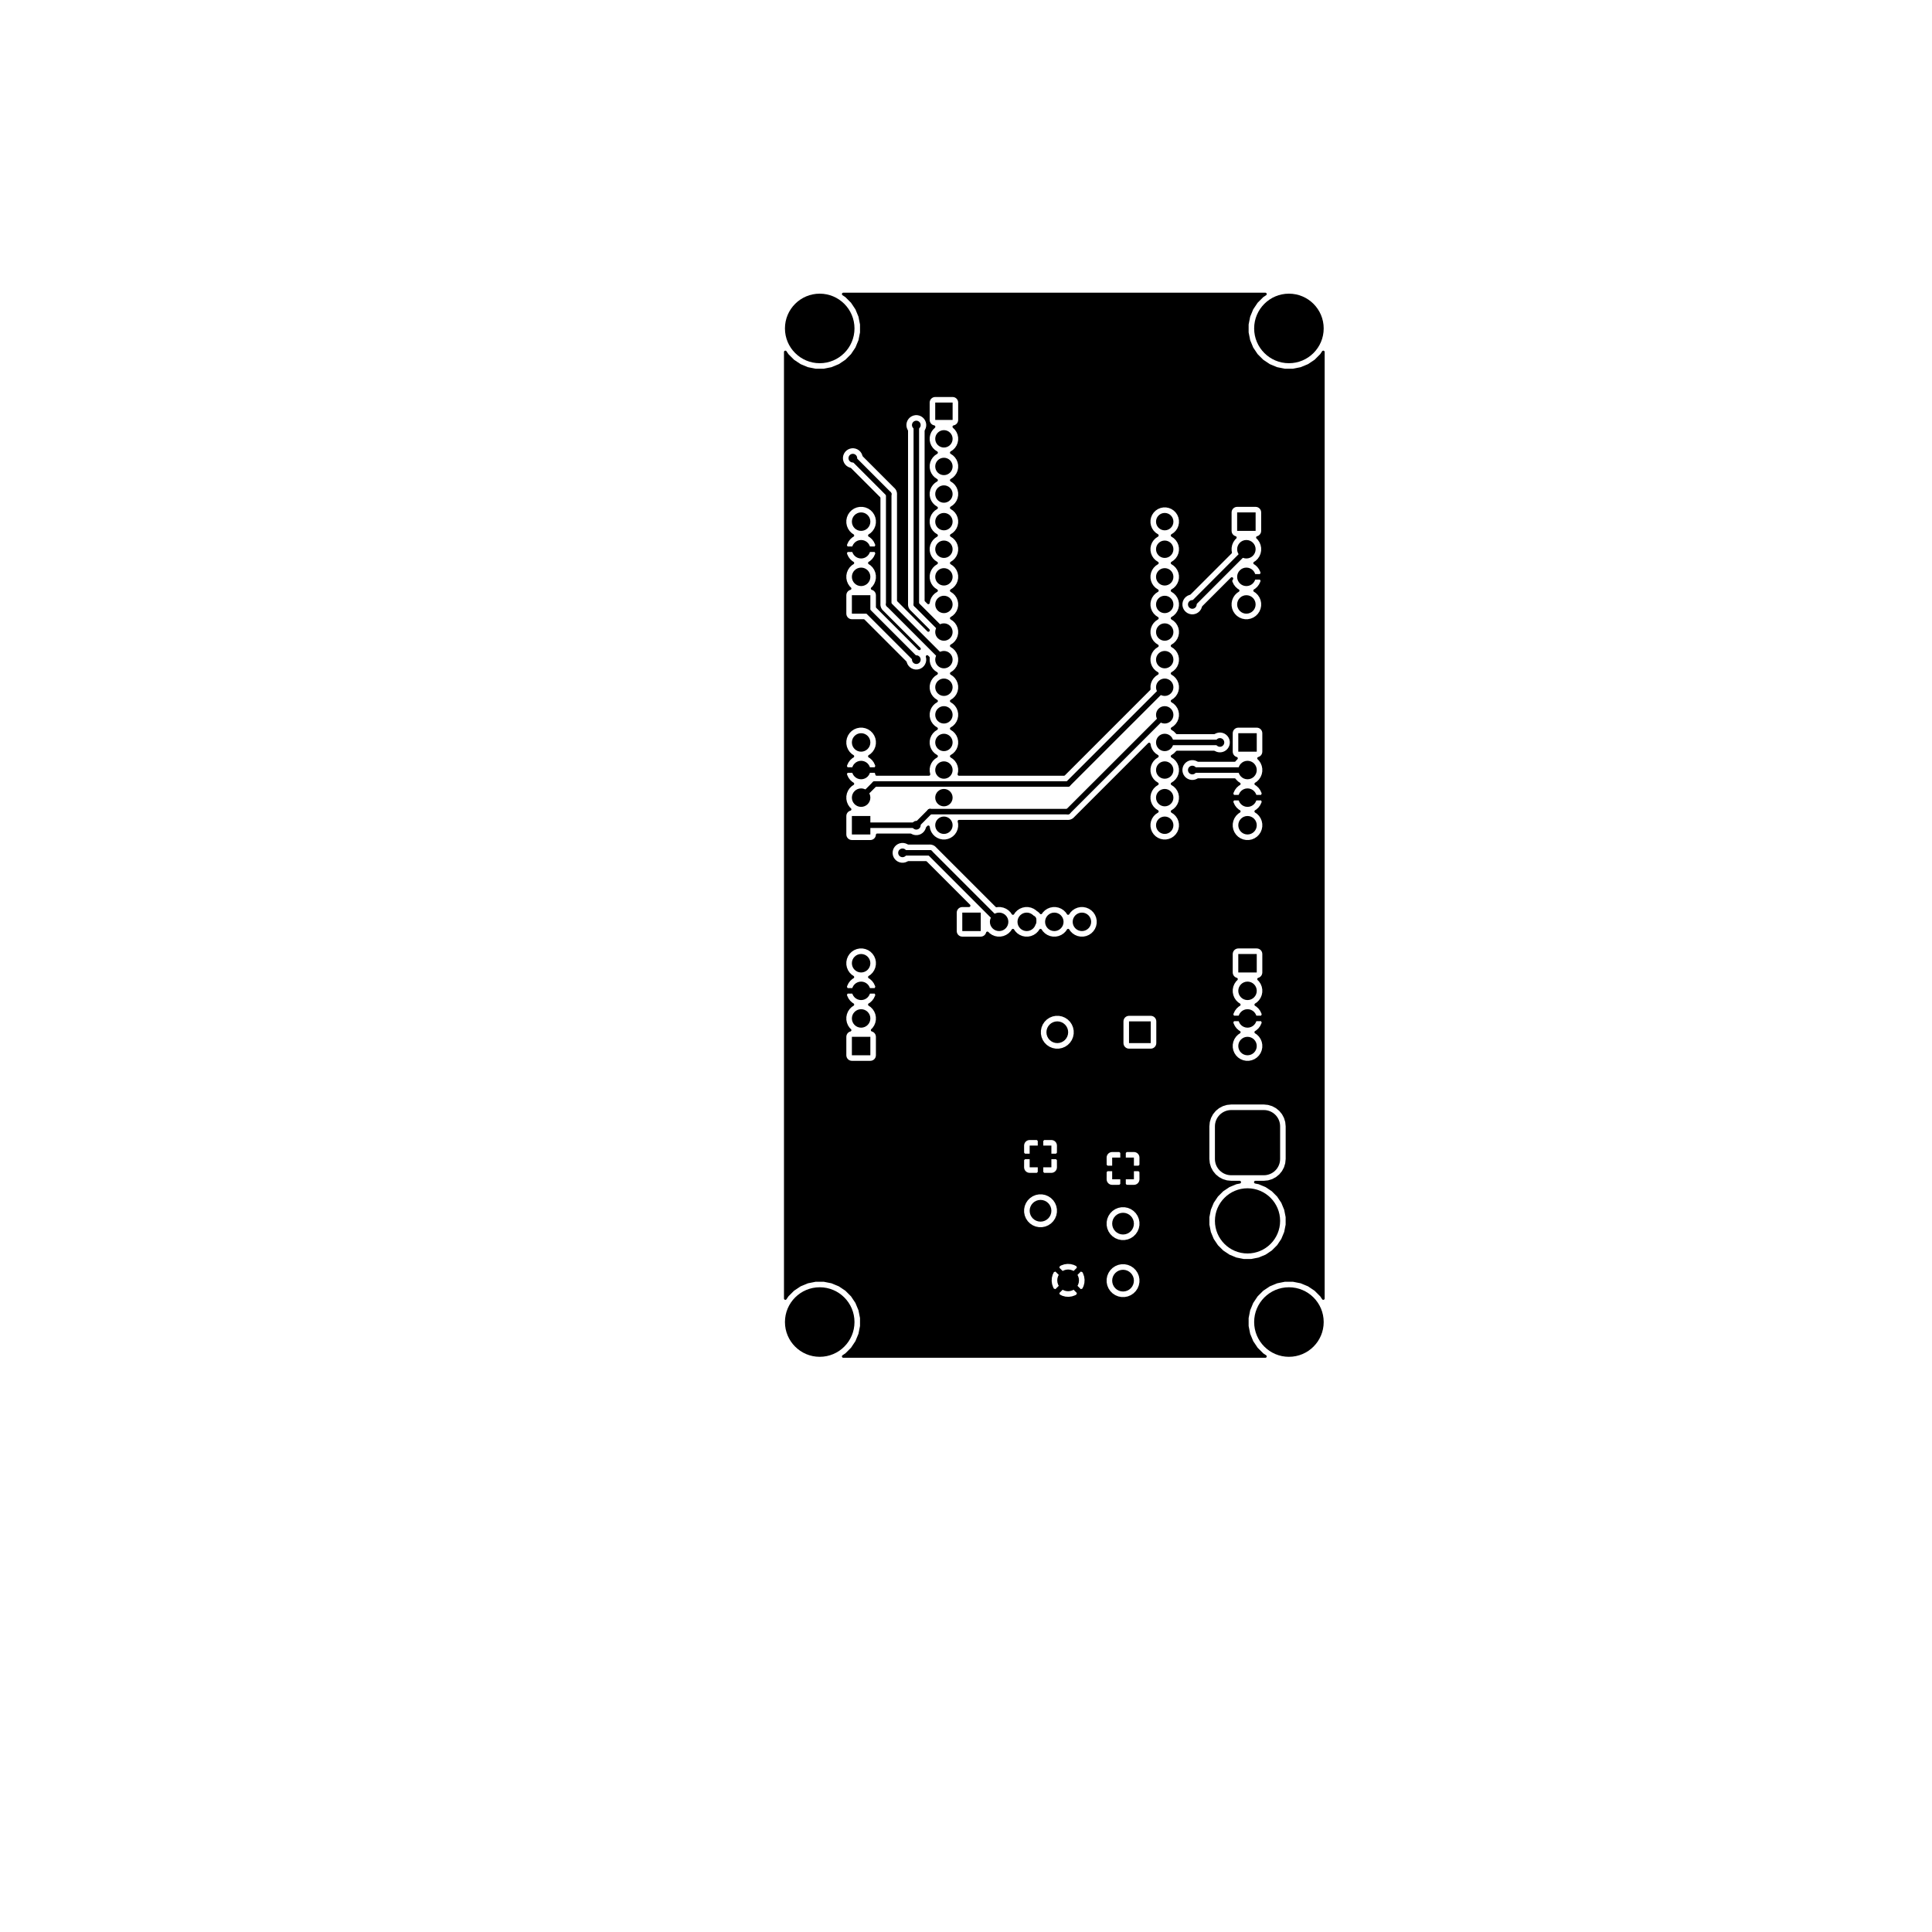 <?xml version="1.0" standalone="no"?>
 <!DOCTYPE svg PUBLIC "-//W3C//DTD SVG 1.1//EN" 
 "http://www.w3.org/Graphics/SVG/1.1/DTD/svg11.dtd"> 
<svg
  xmlns:svg="http://www.w3.org/2000/svg"
  xmlns="http://www.w3.org/2000/svg"
  xmlns:xlink="http://www.w3.org/1999/xlink"
  version="1.1"
  width="17.78cm" height="17.78cm" viewBox="0 0 70000 70000">
<title>SVG Picture created as M5_BuggyProject-B_Cu.svg date 2022/03/10 12:53:45 </title>
  <desc>Picture generated by PCBNEW </desc>
<g style="fill:#000000; fill-opacity:1;stroke:#000000; stroke-opacity:1;
stroke-linecap:round; stroke-linejoin:round;"
 transform="translate(0 0) scale(1 1)">
</g>
<g style="fill:#000000; fill-opacity:0.0; 
stroke:#000000; stroke-width:-0; stroke-opacity:1; 
stroke-linecap:round; stroke-linejoin:round;">
<g >
</g>
<g style="fill:#000000; fill-opacity:1.0; 
stroke:#000000; stroke-width:0; stroke-opacity:1; 
stroke-linecap:round; stroke-linejoin:round;">
<circle cx="34200" cy="29900" r="314.961" /> 
</g>
<g style="fill:#000000; fill-opacity:1.0; 
stroke:#000000; stroke-width:39.37; stroke-opacity:1; 
stroke-linecap:round; stroke-linejoin:round;">
</g>
<g style="fill:#000000; fill-opacity:1.0; 
stroke:#000000; stroke-width:0; stroke-opacity:1; 
stroke-linecap:round; stroke-linejoin:round;">
<circle cx="34200" cy="28900" r="314.961" /> 
</g>
<g style="fill:#000000; fill-opacity:1.0; 
stroke:#000000; stroke-width:39.37; stroke-opacity:1; 
stroke-linecap:round; stroke-linejoin:round;">
</g>
<g style="fill:#000000; fill-opacity:1.0; 
stroke:#000000; stroke-width:0; stroke-opacity:1; 
stroke-linecap:round; stroke-linejoin:round;">
<circle cx="34200" cy="27900" r="314.961" /> 
</g>
<g style="fill:#000000; fill-opacity:1.0; 
stroke:#000000; stroke-width:39.37; stroke-opacity:1; 
stroke-linecap:round; stroke-linejoin:round;">
</g>
<g style="fill:#000000; fill-opacity:1.0; 
stroke:#000000; stroke-width:0; stroke-opacity:1; 
stroke-linecap:round; stroke-linejoin:round;">
<circle cx="34200" cy="26900" r="314.961" /> 
</g>
<g style="fill:#000000; fill-opacity:1.0; 
stroke:#000000; stroke-width:39.37; stroke-opacity:1; 
stroke-linecap:round; stroke-linejoin:round;">
</g>
<g style="fill:#000000; fill-opacity:1.0; 
stroke:#000000; stroke-width:0; stroke-opacity:1; 
stroke-linecap:round; stroke-linejoin:round;">
<circle cx="34200" cy="25900" r="314.961" /> 
</g>
<g style="fill:#000000; fill-opacity:1.0; 
stroke:#000000; stroke-width:39.37; stroke-opacity:1; 
stroke-linecap:round; stroke-linejoin:round;">
</g>
<g style="fill:#000000; fill-opacity:1.0; 
stroke:#000000; stroke-width:0; stroke-opacity:1; 
stroke-linecap:round; stroke-linejoin:round;">
<circle cx="34200" cy="24900" r="314.961" /> 
</g>
<g style="fill:#000000; fill-opacity:1.0; 
stroke:#000000; stroke-width:39.37; stroke-opacity:1; 
stroke-linecap:round; stroke-linejoin:round;">
</g>
<g style="fill:#000000; fill-opacity:1.0; 
stroke:#000000; stroke-width:0; stroke-opacity:1; 
stroke-linecap:round; stroke-linejoin:round;">
<circle cx="34200" cy="23900" r="314.961" /> 
</g>
<g style="fill:#000000; fill-opacity:1.0; 
stroke:#000000; stroke-width:39.37; stroke-opacity:1; 
stroke-linecap:round; stroke-linejoin:round;">
</g>
<g style="fill:#000000; fill-opacity:1.0; 
stroke:#000000; stroke-width:0; stroke-opacity:1; 
stroke-linecap:round; stroke-linejoin:round;">
<circle cx="34200" cy="22900" r="314.961" /> 
</g>
<g style="fill:#000000; fill-opacity:1.0; 
stroke:#000000; stroke-width:39.37; stroke-opacity:1; 
stroke-linecap:round; stroke-linejoin:round;">
</g>
<g style="fill:#000000; fill-opacity:1.0; 
stroke:#000000; stroke-width:0; stroke-opacity:1; 
stroke-linecap:round; stroke-linejoin:round;">
<circle cx="34200" cy="21900" r="314.961" /> 
</g>
<g style="fill:#000000; fill-opacity:1.0; 
stroke:#000000; stroke-width:39.37; stroke-opacity:1; 
stroke-linecap:round; stroke-linejoin:round;">
</g>
<g style="fill:#000000; fill-opacity:1.0; 
stroke:#000000; stroke-width:0; stroke-opacity:1; 
stroke-linecap:round; stroke-linejoin:round;">
<circle cx="34200" cy="20900" r="314.961" /> 
</g>
<g style="fill:#000000; fill-opacity:1.0; 
stroke:#000000; stroke-width:39.37; stroke-opacity:1; 
stroke-linecap:round; stroke-linejoin:round;">
</g>
<g style="fill:#000000; fill-opacity:1.0; 
stroke:#000000; stroke-width:0; stroke-opacity:1; 
stroke-linecap:round; stroke-linejoin:round;">
<circle cx="34200" cy="19900" r="314.961" /> 
</g>
<g style="fill:#000000; fill-opacity:1.0; 
stroke:#000000; stroke-width:39.37; stroke-opacity:1; 
stroke-linecap:round; stroke-linejoin:round;">
</g>
<g style="fill:#000000; fill-opacity:1.0; 
stroke:#000000; stroke-width:0; stroke-opacity:1; 
stroke-linecap:round; stroke-linejoin:round;">
<circle cx="34200" cy="18900" r="314.961" /> 
</g>
<g style="fill:#000000; fill-opacity:1.0; 
stroke:#000000; stroke-width:39.37; stroke-opacity:1; 
stroke-linecap:round; stroke-linejoin:round;">
</g>
<g style="fill:#000000; fill-opacity:1.0; 
stroke:#000000; stroke-width:0; stroke-opacity:1; 
stroke-linecap:round; stroke-linejoin:round;">
<circle cx="34200" cy="17900" r="314.961" /> 
</g>
<g style="fill:#000000; fill-opacity:1.0; 
stroke:#000000; stroke-width:39.37; stroke-opacity:1; 
stroke-linecap:round; stroke-linejoin:round;">
</g>
<g style="fill:#000000; fill-opacity:1.0; 
stroke:#000000; stroke-width:0; stroke-opacity:1; 
stroke-linecap:round; stroke-linejoin:round;">
<circle cx="34200" cy="16900" r="314.961" /> 
</g>
<g style="fill:#000000; fill-opacity:1.0; 
stroke:#000000; stroke-width:39.37; stroke-opacity:1; 
stroke-linecap:round; stroke-linejoin:round;">
</g>
<g style="fill:#000000; fill-opacity:1.0; 
stroke:#000000; stroke-width:0; stroke-opacity:1; 
stroke-linecap:round; stroke-linejoin:round;">
<circle cx="34200" cy="15900" r="314.961" /> 
</g>
<g style="fill:#000000; fill-opacity:1.0; 
stroke:#000000; stroke-width:39.37; stroke-opacity:1; 
stroke-linecap:round; stroke-linejoin:round;">
</g>
<g style="fill:#000000; fill-opacity:1.0; 
stroke:#000000; stroke-width:0; stroke-opacity:1; 
stroke-linecap:round; stroke-linejoin:round;">
<path style="fill:#000000; fill-opacity:1.0; 
stroke:#000000; stroke-width:0; stroke-opacity:1; 
stroke-linecap:round; stroke-linejoin:round;fill-rule:evenodd;"
d="M 34515,14585
34515,15215
33885,15215
33885,14585
Z" /> 
<circle cx="42200" cy="18900" r="314.961" /> 
</g>
<g style="fill:#000000; fill-opacity:1.0; 
stroke:#000000; stroke-width:39.37; stroke-opacity:1; 
stroke-linecap:round; stroke-linejoin:round;">
</g>
<g style="fill:#000000; fill-opacity:1.0; 
stroke:#000000; stroke-width:0; stroke-opacity:1; 
stroke-linecap:round; stroke-linejoin:round;">
<circle cx="42200" cy="19900" r="314.961" /> 
</g>
<g style="fill:#000000; fill-opacity:1.0; 
stroke:#000000; stroke-width:39.37; stroke-opacity:1; 
stroke-linecap:round; stroke-linejoin:round;">
</g>
<g style="fill:#000000; fill-opacity:1.0; 
stroke:#000000; stroke-width:0; stroke-opacity:1; 
stroke-linecap:round; stroke-linejoin:round;">
<circle cx="42200" cy="20900" r="314.961" /> 
</g>
<g style="fill:#000000; fill-opacity:1.0; 
stroke:#000000; stroke-width:39.37; stroke-opacity:1; 
stroke-linecap:round; stroke-linejoin:round;">
</g>
<g style="fill:#000000; fill-opacity:1.0; 
stroke:#000000; stroke-width:0; stroke-opacity:1; 
stroke-linecap:round; stroke-linejoin:round;">
<circle cx="42200" cy="21900" r="314.961" /> 
</g>
<g style="fill:#000000; fill-opacity:1.0; 
stroke:#000000; stroke-width:39.37; stroke-opacity:1; 
stroke-linecap:round; stroke-linejoin:round;">
</g>
<g style="fill:#000000; fill-opacity:1.0; 
stroke:#000000; stroke-width:0; stroke-opacity:1; 
stroke-linecap:round; stroke-linejoin:round;">
<circle cx="42200" cy="22900" r="314.961" /> 
</g>
<g style="fill:#000000; fill-opacity:1.0; 
stroke:#000000; stroke-width:39.37; stroke-opacity:1; 
stroke-linecap:round; stroke-linejoin:round;">
</g>
<g style="fill:#000000; fill-opacity:1.0; 
stroke:#000000; stroke-width:0; stroke-opacity:1; 
stroke-linecap:round; stroke-linejoin:round;">
<circle cx="42200" cy="23900" r="314.961" /> 
</g>
<g style="fill:#000000; fill-opacity:1.0; 
stroke:#000000; stroke-width:39.37; stroke-opacity:1; 
stroke-linecap:round; stroke-linejoin:round;">
</g>
<g style="fill:#000000; fill-opacity:1.0; 
stroke:#000000; stroke-width:0; stroke-opacity:1; 
stroke-linecap:round; stroke-linejoin:round;">
<circle cx="42200" cy="24900" r="314.961" /> 
</g>
<g style="fill:#000000; fill-opacity:1.0; 
stroke:#000000; stroke-width:39.37; stroke-opacity:1; 
stroke-linecap:round; stroke-linejoin:round;">
</g>
<g style="fill:#000000; fill-opacity:1.0; 
stroke:#000000; stroke-width:0; stroke-opacity:1; 
stroke-linecap:round; stroke-linejoin:round;">
<circle cx="42200" cy="25900" r="314.961" /> 
</g>
<g style="fill:#000000; fill-opacity:1.0; 
stroke:#000000; stroke-width:39.37; stroke-opacity:1; 
stroke-linecap:round; stroke-linejoin:round;">
</g>
<g style="fill:#000000; fill-opacity:1.0; 
stroke:#000000; stroke-width:0; stroke-opacity:1; 
stroke-linecap:round; stroke-linejoin:round;">
<circle cx="42200" cy="26900" r="314.961" /> 
</g>
<g style="fill:#000000; fill-opacity:1.0; 
stroke:#000000; stroke-width:39.37; stroke-opacity:1; 
stroke-linecap:round; stroke-linejoin:round;">
</g>
<g style="fill:#000000; fill-opacity:1.0; 
stroke:#000000; stroke-width:0; stroke-opacity:1; 
stroke-linecap:round; stroke-linejoin:round;">
<circle cx="42200" cy="27900" r="314.961" /> 
</g>
<g style="fill:#000000; fill-opacity:1.0; 
stroke:#000000; stroke-width:39.37; stroke-opacity:1; 
stroke-linecap:round; stroke-linejoin:round;">
</g>
<g style="fill:#000000; fill-opacity:1.0; 
stroke:#000000; stroke-width:0; stroke-opacity:1; 
stroke-linecap:round; stroke-linejoin:round;">
<circle cx="42200" cy="28900" r="314.961" /> 
</g>
<g style="fill:#000000; fill-opacity:1.0; 
stroke:#000000; stroke-width:39.37; stroke-opacity:1; 
stroke-linecap:round; stroke-linejoin:round;">
</g>
<g style="fill:#000000; fill-opacity:1.0; 
stroke:#000000; stroke-width:0; stroke-opacity:1; 
stroke-linecap:round; stroke-linejoin:round;">
<circle cx="42200" cy="29900" r="314.961" /> 
</g>
<g style="fill:#000000; fill-opacity:1.0; 
stroke:#000000; stroke-width:39.37; stroke-opacity:1; 
stroke-linecap:round; stroke-linejoin:round;">
</g>
<g >
</g>
<g >
</g>
<g >
</g>
<g style="fill:#000000; fill-opacity:1.0; 
stroke:#000000; stroke-width:39.37; stroke-opacity:1; 
stroke-linecap:round; stroke-linejoin:round;">
</g>
<g style="fill:#000000; fill-opacity:1.0; 
stroke:#000000; stroke-width:0; stroke-opacity:1; 
stroke-linecap:round; stroke-linejoin:round;">
<path style="fill:#000000; fill-opacity:1.0; 
stroke:#000000; stroke-width:0; stroke-opacity:1; 
stroke-linecap:round; stroke-linejoin:round;fill-rule:evenodd;"
d="M 31534.6,37565.4
31534.6,38234.6
30865.4,38234.6
30865.4,37565.4
Z" /> 
<circle cx="31200" cy="36900" r="334.646" /> 
<circle cx="31200" cy="35900" r="334.646" /> 
<circle cx="31200" cy="34900" r="334.646" /> 
</g>
<g >
</g>
<g style="fill:#000000; fill-opacity:1.0; 
stroke:#000000; stroke-width:0; stroke-opacity:1; 
stroke-linecap:round; stroke-linejoin:round;">
<path style="fill:#000000; fill-opacity:1.0; 
stroke:#000000; stroke-width:0; stroke-opacity:1; 
stroke-linecap:round; stroke-linejoin:round;fill-rule:evenodd;"
d="M 37306.3,41506.3
38093.7,41506.3
38093.7,42293.7
37306.3,42293.7
Z" /> 
<circle cx="37700" cy="43868.5" r="393.701" /> 
</g>
<g style="fill:#000000; fill-opacity:1.0; 
stroke:#000000; stroke-width:39.37; stroke-opacity:1; 
stroke-linecap:round; stroke-linejoin:round;">
</g>
<g >
</g>
<g >
</g>
<g style="fill:#000000; fill-opacity:1.0; 
stroke:#000000; stroke-width:39.37; stroke-opacity:1; 
stroke-linecap:round; stroke-linejoin:round;">
</g>
<g style="fill:#000000; fill-opacity:1.0; 
stroke:#000000; stroke-width:0; stroke-opacity:1; 
stroke-linecap:round; stroke-linejoin:round;">
<path style="fill:#000000; fill-opacity:1.0; 
stroke:#000000; stroke-width:0; stroke-opacity:1; 
stroke-linecap:round; stroke-linejoin:round;fill-rule:evenodd;"
d="M 40296.3,41940.9
41083.7,41940.9
41083.7,42728.3
40296.3,42728.3
Z" /> 
<circle cx="40690" cy="44334.6" r="393.701" /> 
</g>
<g >
</g>
<g style="fill:#000000; fill-opacity:1.0; 
stroke:#000000; stroke-width:0; stroke-opacity:1; 
stroke-linecap:round; stroke-linejoin:round;">
<circle cx="31200" cy="26900" r="334.646" /> 
<circle cx="31200" cy="27900" r="334.646" /> 
<circle cx="31200" cy="28900" r="334.646" /> 
<path style="fill:#000000; fill-opacity:1.0; 
stroke:#000000; stroke-width:0; stroke-opacity:1; 
stroke-linecap:round; stroke-linejoin:round;fill-rule:evenodd;"
d="M 31534.6,29565.4
31534.6,30234.6
30865.4,30234.6
30865.4,29565.4
Z" /> 
</g>
<g >
</g>
<g style="fill:#000000; fill-opacity:1.0; 
stroke:#000000; stroke-width:0; stroke-opacity:1; 
stroke-linecap:round; stroke-linejoin:round;">
<circle cx="45200" cy="37900" r="334.646" /> 
<circle cx="45200" cy="36900" r="334.646" /> 
<circle cx="45200" cy="35900" r="334.646" /> 
<path style="fill:#000000; fill-opacity:1.0; 
stroke:#000000; stroke-width:0; stroke-opacity:1; 
stroke-linecap:round; stroke-linejoin:round;fill-rule:evenodd;"
d="M 44865.4,35234.6
44865.4,34565.4
45534.6,34565.4
45534.6,35234.6
Z" /> 
</g>
<g >
</g>
<g style="fill:#000000; fill-opacity:1.0; 
stroke:#000000; stroke-width:0; stroke-opacity:1; 
stroke-linecap:round; stroke-linejoin:round;">
<circle cx="45158.7" cy="21900" r="334.646" /> 
<circle cx="45158.7" cy="20900" r="334.646" /> 
<circle cx="45158.7" cy="19900" r="334.646" /> 
<path style="fill:#000000; fill-opacity:1.0; 
stroke:#000000; stroke-width:0; stroke-opacity:1; 
stroke-linecap:round; stroke-linejoin:round;fill-rule:evenodd;"
d="M 44824,19234.6
44824,18565.4
45493.3,18565.4
45493.3,19234.6
Z" /> 
</g>
<g >
</g>
<g style="fill:#000000; fill-opacity:1.0; 
stroke:#000000; stroke-width:0; stroke-opacity:1; 
stroke-linecap:round; stroke-linejoin:round;">
<path style="fill:#000000; fill-opacity:1.0; 
stroke:#000000; stroke-width:0; stroke-opacity:1; 
stroke-linecap:round; stroke-linejoin:round;fill-rule:evenodd;"
d="M 44865.4,27234.6
44865.4,26565.4
45534.6,26565.4
45534.6,27234.6
Z" /> 
<circle cx="45200" cy="27900" r="334.646" /> 
<circle cx="45200" cy="28900" r="334.646" /> 
<circle cx="45200" cy="29900" r="334.646" /> 
</g>
<g >
</g>
<g style="fill:#000000; fill-opacity:1.0; 
stroke:#000000; stroke-width:0; stroke-opacity:1; 
stroke-linecap:round; stroke-linejoin:round;">
<path style="fill:#000000; fill-opacity:1.0; 
stroke:#000000; stroke-width:0; stroke-opacity:1; 
stroke-linecap:round; stroke-linejoin:round;fill-rule:evenodd;"
d="M 31534.6,21565.4
31534.6,22234.6
30865.4,22234.6
30865.4,21565.4
Z" /> 
<circle cx="31200" cy="20900" r="334.646" /> 
<circle cx="31200" cy="19900" r="334.646" /> 
<circle cx="31200" cy="18900" r="334.646" /> 
</g>
<g >
</g>
<g style="fill:#000000; fill-opacity:1.0; 
stroke:#000000; stroke-width:0; stroke-opacity:1; 
stroke-linecap:round; stroke-linejoin:round;">
<circle cx="45200" cy="44234.6" r="1181.1" /> 
</g>
<g style="fill:#000000; fill-opacity:1.0; 
stroke:#000000; stroke-width:39.37; stroke-opacity:1; 
stroke-linecap:round; stroke-linejoin:round;">
</g>
<g style="fill:#000000; fill-opacity:1.0; 
stroke:#000000; stroke-width:0; stroke-opacity:1; 
stroke-linecap:round; stroke-linejoin:round;">
<path style="fill:#000000; fill-opacity:1.0; 
stroke:#000000; stroke-width:0; stroke-opacity:1; 
stroke-linecap:round; stroke-linejoin:round;fill-rule:evenodd;"
d="M 45848.4,40221.7
45905.8,40230.2
45962,40244.3
46016.5,40263.9
46068.9,40288.6
46118.6,40318.4
46165.2,40352.9
46208.1,40391.9
46247.1,40434.8
46281.6,40481.4
46311.4,40531.1
46336.1,40583.5
46355.7,40638
46369.8,40694.2
46378.3,40751.6
46381.1,40809.4
46381.1,41990.6
46378.3,42048.4
46369.8,42105.8
46355.7,42162
46336.1,42216.5
46311.4,42268.9
46281.6,42318.6
46247.1,42365.2
46208.1,42408.1
46165.2,42447.1
46118.6,42481.6
46068.9,42511.4
46016.5,42536.1
45962,42555.7
45905.8,42569.8
45848.4,42578.3
45790.6,42581.1
44609.4,42581.1
44551.6,42578.3
44494.2,42569.8
44438,42555.7
44383.5,42536.1
44331.1,42511.4
44281.4,42481.6
44234.8,42447.1
44191.9,42408.1
44152.9,42365.2
44118.4,42318.6
44088.6,42268.9
44063.9,42216.5
44044.3,42162
44030.2,42105.8
44021.7,42048.4
44018.9,41990.6
44018.9,40809.4
44021.7,40751.6
44030.2,40694.2
44044.3,40638
44063.9,40583.5
44088.6,40531.1
44118.4,40481.4
44152.9,40434.8
44191.9,40391.9
44234.8,40352.9
44281.4,40318.4
44331.1,40288.6
44383.5,40263.9
44438,40244.3
44494.2,40230.2
44551.6,40221.7
44609.4,40218.9
45790.6,40218.9
Z" /> 
</g>
<g >
</g>
<g >
</g>
<g style="fill:#000000; fill-opacity:1.0; 
stroke:#000000; stroke-width:0; stroke-opacity:1; 
stroke-linecap:round; stroke-linejoin:round;">
<circle cx="29700" cy="11900" r="1259.84" /> 
</g>
<g style="fill:#000000; fill-opacity:1.0; 
stroke:#000000; stroke-width:39.37; stroke-opacity:1; 
stroke-linecap:round; stroke-linejoin:round;">
</g>
<g style="fill:#000000; fill-opacity:1.0; 
stroke:#000000; stroke-width:0; stroke-opacity:1; 
stroke-linecap:round; stroke-linejoin:round;">
<circle cx="30644.9" cy="11900" r="157.48" /> 
</g>
<g style="fill:#000000; fill-opacity:1.0; 
stroke:#000000; stroke-width:39.37; stroke-opacity:1; 
stroke-linecap:round; stroke-linejoin:round;">
</g>
<g style="fill:#000000; fill-opacity:1.0; 
stroke:#000000; stroke-width:0; stroke-opacity:1; 
stroke-linecap:round; stroke-linejoin:round;">
<circle cx="30368.1" cy="12568.1" r="157.48" /> 
</g>
<g style="fill:#000000; fill-opacity:1.0; 
stroke:#000000; stroke-width:39.37; stroke-opacity:1; 
stroke-linecap:round; stroke-linejoin:round;">
</g>
<g style="fill:#000000; fill-opacity:1.0; 
stroke:#000000; stroke-width:0; stroke-opacity:1; 
stroke-linecap:round; stroke-linejoin:round;">
<circle cx="29700" cy="12844.9" r="157.48" /> 
</g>
<g style="fill:#000000; fill-opacity:1.0; 
stroke:#000000; stroke-width:39.37; stroke-opacity:1; 
stroke-linecap:round; stroke-linejoin:round;">
</g>
<g style="fill:#000000; fill-opacity:1.0; 
stroke:#000000; stroke-width:0; stroke-opacity:1; 
stroke-linecap:round; stroke-linejoin:round;">
<circle cx="29031.9" cy="12568.1" r="157.48" /> 
</g>
<g style="fill:#000000; fill-opacity:1.0; 
stroke:#000000; stroke-width:39.37; stroke-opacity:1; 
stroke-linecap:round; stroke-linejoin:round;">
</g>
<g style="fill:#000000; fill-opacity:1.0; 
stroke:#000000; stroke-width:0; stroke-opacity:1; 
stroke-linecap:round; stroke-linejoin:round;">
<circle cx="28755.1" cy="11900" r="157.48" /> 
</g>
<g style="fill:#000000; fill-opacity:1.0; 
stroke:#000000; stroke-width:39.37; stroke-opacity:1; 
stroke-linecap:round; stroke-linejoin:round;">
</g>
<g style="fill:#000000; fill-opacity:1.0; 
stroke:#000000; stroke-width:0; stroke-opacity:1; 
stroke-linecap:round; stroke-linejoin:round;">
<circle cx="29031.9" cy="11231.9" r="157.48" /> 
</g>
<g style="fill:#000000; fill-opacity:1.0; 
stroke:#000000; stroke-width:39.37; stroke-opacity:1; 
stroke-linecap:round; stroke-linejoin:round;">
</g>
<g style="fill:#000000; fill-opacity:1.0; 
stroke:#000000; stroke-width:0; stroke-opacity:1; 
stroke-linecap:round; stroke-linejoin:round;">
<circle cx="29700" cy="10955.1" r="157.48" /> 
</g>
<g style="fill:#000000; fill-opacity:1.0; 
stroke:#000000; stroke-width:39.37; stroke-opacity:1; 
stroke-linecap:round; stroke-linejoin:round;">
</g>
<g style="fill:#000000; fill-opacity:1.0; 
stroke:#000000; stroke-width:0; stroke-opacity:1; 
stroke-linecap:round; stroke-linejoin:round;">
<circle cx="30368.1" cy="11231.9" r="157.48" /> 
</g>
<g style="fill:#000000; fill-opacity:1.0; 
stroke:#000000; stroke-width:39.37; stroke-opacity:1; 
stroke-linecap:round; stroke-linejoin:round;">
</g>
<g >
</g>
<g style="fill:#000000; fill-opacity:1.0; 
stroke:#000000; stroke-width:39.37; stroke-opacity:1; 
stroke-linecap:round; stroke-linejoin:round;">
</g>
<g style="fill:#000000; fill-opacity:1.0; 
stroke:#000000; stroke-width:0; stroke-opacity:1; 
stroke-linecap:round; stroke-linejoin:round;">
<circle cx="47368.1" cy="11231.9" r="157.48" /> 
</g>
<g style="fill:#000000; fill-opacity:1.0; 
stroke:#000000; stroke-width:39.37; stroke-opacity:1; 
stroke-linecap:round; stroke-linejoin:round;">
</g>
<g style="fill:#000000; fill-opacity:1.0; 
stroke:#000000; stroke-width:0; stroke-opacity:1; 
stroke-linecap:round; stroke-linejoin:round;">
<circle cx="46700" cy="10955.1" r="157.48" /> 
</g>
<g style="fill:#000000; fill-opacity:1.0; 
stroke:#000000; stroke-width:39.37; stroke-opacity:1; 
stroke-linecap:round; stroke-linejoin:round;">
</g>
<g style="fill:#000000; fill-opacity:1.0; 
stroke:#000000; stroke-width:0; stroke-opacity:1; 
stroke-linecap:round; stroke-linejoin:round;">
<circle cx="46031.9" cy="11231.9" r="157.48" /> 
</g>
<g style="fill:#000000; fill-opacity:1.0; 
stroke:#000000; stroke-width:39.37; stroke-opacity:1; 
stroke-linecap:round; stroke-linejoin:round;">
</g>
<g style="fill:#000000; fill-opacity:1.0; 
stroke:#000000; stroke-width:0; stroke-opacity:1; 
stroke-linecap:round; stroke-linejoin:round;">
<circle cx="45755.1" cy="11900" r="157.48" /> 
</g>
<g style="fill:#000000; fill-opacity:1.0; 
stroke:#000000; stroke-width:39.37; stroke-opacity:1; 
stroke-linecap:round; stroke-linejoin:round;">
</g>
<g style="fill:#000000; fill-opacity:1.0; 
stroke:#000000; stroke-width:0; stroke-opacity:1; 
stroke-linecap:round; stroke-linejoin:round;">
<circle cx="46031.9" cy="12568.1" r="157.48" /> 
</g>
<g style="fill:#000000; fill-opacity:1.0; 
stroke:#000000; stroke-width:39.37; stroke-opacity:1; 
stroke-linecap:round; stroke-linejoin:round;">
</g>
<g style="fill:#000000; fill-opacity:1.0; 
stroke:#000000; stroke-width:0; stroke-opacity:1; 
stroke-linecap:round; stroke-linejoin:round;">
<circle cx="46700" cy="12844.9" r="157.48" /> 
</g>
<g style="fill:#000000; fill-opacity:1.0; 
stroke:#000000; stroke-width:39.37; stroke-opacity:1; 
stroke-linecap:round; stroke-linejoin:round;">
</g>
<g style="fill:#000000; fill-opacity:1.0; 
stroke:#000000; stroke-width:0; stroke-opacity:1; 
stroke-linecap:round; stroke-linejoin:round;">
<circle cx="47368.1" cy="12568.1" r="157.48" /> 
</g>
<g style="fill:#000000; fill-opacity:1.0; 
stroke:#000000; stroke-width:39.37; stroke-opacity:1; 
stroke-linecap:round; stroke-linejoin:round;">
</g>
<g style="fill:#000000; fill-opacity:1.0; 
stroke:#000000; stroke-width:0; stroke-opacity:1; 
stroke-linecap:round; stroke-linejoin:round;">
<circle cx="47644.9" cy="11900" r="157.48" /> 
</g>
<g style="fill:#000000; fill-opacity:1.0; 
stroke:#000000; stroke-width:39.37; stroke-opacity:1; 
stroke-linecap:round; stroke-linejoin:round;">
</g>
<g style="fill:#000000; fill-opacity:1.0; 
stroke:#000000; stroke-width:0; stroke-opacity:1; 
stroke-linecap:round; stroke-linejoin:round;">
<circle cx="46700" cy="11900" r="1259.84" /> 
</g>
<g style="fill:#000000; fill-opacity:1.0; 
stroke:#000000; stroke-width:39.37; stroke-opacity:1; 
stroke-linecap:round; stroke-linejoin:round;">
</g>
<g >
</g>
<g style="fill:#000000; fill-opacity:1.0; 
stroke:#000000; stroke-width:39.37; stroke-opacity:1; 
stroke-linecap:round; stroke-linejoin:round;">
</g>
<g style="fill:#000000; fill-opacity:1.0; 
stroke:#000000; stroke-width:0; stroke-opacity:1; 
stroke-linecap:round; stroke-linejoin:round;">
<circle cx="47368.1" cy="47231.9" r="157.48" /> 
</g>
<g style="fill:#000000; fill-opacity:1.0; 
stroke:#000000; stroke-width:39.37; stroke-opacity:1; 
stroke-linecap:round; stroke-linejoin:round;">
</g>
<g style="fill:#000000; fill-opacity:1.0; 
stroke:#000000; stroke-width:0; stroke-opacity:1; 
stroke-linecap:round; stroke-linejoin:round;">
<circle cx="46700" cy="46955.1" r="157.48" /> 
</g>
<g style="fill:#000000; fill-opacity:1.0; 
stroke:#000000; stroke-width:39.37; stroke-opacity:1; 
stroke-linecap:round; stroke-linejoin:round;">
</g>
<g style="fill:#000000; fill-opacity:1.0; 
stroke:#000000; stroke-width:0; stroke-opacity:1; 
stroke-linecap:round; stroke-linejoin:round;">
<circle cx="46031.9" cy="47231.9" r="157.48" /> 
</g>
<g style="fill:#000000; fill-opacity:1.0; 
stroke:#000000; stroke-width:39.37; stroke-opacity:1; 
stroke-linecap:round; stroke-linejoin:round;">
</g>
<g style="fill:#000000; fill-opacity:1.0; 
stroke:#000000; stroke-width:0; stroke-opacity:1; 
stroke-linecap:round; stroke-linejoin:round;">
<circle cx="45755.1" cy="47900" r="157.48" /> 
</g>
<g style="fill:#000000; fill-opacity:1.0; 
stroke:#000000; stroke-width:39.37; stroke-opacity:1; 
stroke-linecap:round; stroke-linejoin:round;">
</g>
<g style="fill:#000000; fill-opacity:1.0; 
stroke:#000000; stroke-width:0; stroke-opacity:1; 
stroke-linecap:round; stroke-linejoin:round;">
<circle cx="46031.9" cy="48568.1" r="157.48" /> 
</g>
<g style="fill:#000000; fill-opacity:1.0; 
stroke:#000000; stroke-width:39.37; stroke-opacity:1; 
stroke-linecap:round; stroke-linejoin:round;">
</g>
<g style="fill:#000000; fill-opacity:1.0; 
stroke:#000000; stroke-width:0; stroke-opacity:1; 
stroke-linecap:round; stroke-linejoin:round;">
<circle cx="46700" cy="48844.9" r="157.48" /> 
</g>
<g style="fill:#000000; fill-opacity:1.0; 
stroke:#000000; stroke-width:39.37; stroke-opacity:1; 
stroke-linecap:round; stroke-linejoin:round;">
</g>
<g style="fill:#000000; fill-opacity:1.0; 
stroke:#000000; stroke-width:0; stroke-opacity:1; 
stroke-linecap:round; stroke-linejoin:round;">
<circle cx="47368.1" cy="48568.1" r="157.48" /> 
</g>
<g style="fill:#000000; fill-opacity:1.0; 
stroke:#000000; stroke-width:39.37; stroke-opacity:1; 
stroke-linecap:round; stroke-linejoin:round;">
</g>
<g style="fill:#000000; fill-opacity:1.0; 
stroke:#000000; stroke-width:0; stroke-opacity:1; 
stroke-linecap:round; stroke-linejoin:round;">
<circle cx="47644.9" cy="47900" r="157.48" /> 
</g>
<g style="fill:#000000; fill-opacity:1.0; 
stroke:#000000; stroke-width:39.37; stroke-opacity:1; 
stroke-linecap:round; stroke-linejoin:round;">
</g>
<g style="fill:#000000; fill-opacity:1.0; 
stroke:#000000; stroke-width:0; stroke-opacity:1; 
stroke-linecap:round; stroke-linejoin:round;">
<circle cx="46700" cy="47900" r="1259.84" /> 
</g>
<g style="fill:#000000; fill-opacity:1.0; 
stroke:#000000; stroke-width:39.37; stroke-opacity:1; 
stroke-linecap:round; stroke-linejoin:round;">
</g>
<g >
</g>
<g style="fill:#000000; fill-opacity:1.0; 
stroke:#000000; stroke-width:39.37; stroke-opacity:1; 
stroke-linecap:round; stroke-linejoin:round;">
</g>
<g style="fill:#000000; fill-opacity:1.0; 
stroke:#000000; stroke-width:0; stroke-opacity:1; 
stroke-linecap:round; stroke-linejoin:round;">
<circle cx="29700" cy="47900" r="1259.84" /> 
</g>
<g style="fill:#000000; fill-opacity:1.0; 
stroke:#000000; stroke-width:39.37; stroke-opacity:1; 
stroke-linecap:round; stroke-linejoin:round;">
</g>
<g style="fill:#000000; fill-opacity:1.0; 
stroke:#000000; stroke-width:0; stroke-opacity:1; 
stroke-linecap:round; stroke-linejoin:round;">
<circle cx="30644.9" cy="47900" r="157.48" /> 
</g>
<g style="fill:#000000; fill-opacity:1.0; 
stroke:#000000; stroke-width:39.37; stroke-opacity:1; 
stroke-linecap:round; stroke-linejoin:round;">
</g>
<g style="fill:#000000; fill-opacity:1.0; 
stroke:#000000; stroke-width:0; stroke-opacity:1; 
stroke-linecap:round; stroke-linejoin:round;">
<circle cx="30368.1" cy="48568.1" r="157.48" /> 
</g>
<g style="fill:#000000; fill-opacity:1.0; 
stroke:#000000; stroke-width:39.37; stroke-opacity:1; 
stroke-linecap:round; stroke-linejoin:round;">
</g>
<g style="fill:#000000; fill-opacity:1.0; 
stroke:#000000; stroke-width:0; stroke-opacity:1; 
stroke-linecap:round; stroke-linejoin:round;">
<circle cx="29700" cy="48844.9" r="157.48" /> 
</g>
<g style="fill:#000000; fill-opacity:1.0; 
stroke:#000000; stroke-width:39.37; stroke-opacity:1; 
stroke-linecap:round; stroke-linejoin:round;">
</g>
<g style="fill:#000000; fill-opacity:1.0; 
stroke:#000000; stroke-width:0; stroke-opacity:1; 
stroke-linecap:round; stroke-linejoin:round;">
<circle cx="29031.9" cy="48568.1" r="157.48" /> 
</g>
<g style="fill:#000000; fill-opacity:1.0; 
stroke:#000000; stroke-width:39.37; stroke-opacity:1; 
stroke-linecap:round; stroke-linejoin:round;">
</g>
<g style="fill:#000000; fill-opacity:1.0; 
stroke:#000000; stroke-width:0; stroke-opacity:1; 
stroke-linecap:round; stroke-linejoin:round;">
<circle cx="28755.1" cy="47900" r="157.48" /> 
</g>
<g style="fill:#000000; fill-opacity:1.0; 
stroke:#000000; stroke-width:39.37; stroke-opacity:1; 
stroke-linecap:round; stroke-linejoin:round;">
</g>
<g style="fill:#000000; fill-opacity:1.0; 
stroke:#000000; stroke-width:0; stroke-opacity:1; 
stroke-linecap:round; stroke-linejoin:round;">
<circle cx="29031.9" cy="47231.9" r="157.48" /> 
</g>
<g style="fill:#000000; fill-opacity:1.0; 
stroke:#000000; stroke-width:39.37; stroke-opacity:1; 
stroke-linecap:round; stroke-linejoin:round;">
</g>
<g style="fill:#000000; fill-opacity:1.0; 
stroke:#000000; stroke-width:0; stroke-opacity:1; 
stroke-linecap:round; stroke-linejoin:round;">
<circle cx="29700" cy="46955.1" r="157.48" /> 
</g>
<g style="fill:#000000; fill-opacity:1.0; 
stroke:#000000; stroke-width:39.37; stroke-opacity:1; 
stroke-linecap:round; stroke-linejoin:round;">
</g>
<g style="fill:#000000; fill-opacity:1.0; 
stroke:#000000; stroke-width:0; stroke-opacity:1; 
stroke-linecap:round; stroke-linejoin:round;">
<circle cx="30368.1" cy="47231.9" r="157.48" /> 
</g>
<g style="fill:#000000; fill-opacity:1.0; 
stroke:#000000; stroke-width:39.37; stroke-opacity:1; 
stroke-linecap:round; stroke-linejoin:round;">
</g>
<g >
</g>
<g style="fill:#000000; fill-opacity:1.0; 
stroke:#000000; stroke-width:39.37; stroke-opacity:1; 
stroke-linecap:round; stroke-linejoin:round;">
</g>
<g style="fill:#000000; fill-opacity:1.0; 
stroke:#000000; stroke-width:0; stroke-opacity:1; 
stroke-linecap:round; stroke-linejoin:round;">
<path style="fill:#000000; fill-opacity:1.0; 
stroke:#000000; stroke-width:0; stroke-opacity:1; 
stroke-linecap:round; stroke-linejoin:round;fill-rule:evenodd;"
d="M 41693.7,37006.3
41693.7,37793.7
40906.3,37793.7
40906.3,37006.3
Z" /> 
<circle cx="38307.9" cy="37400" r="393.701" /> 
</g>
<g style="fill:#000000; fill-opacity:1.0; 
stroke:#000000; stroke-width:39.37; stroke-opacity:1; 
stroke-linecap:round; stroke-linejoin:round;">
</g>
<g >
</g>
<g >
</g>
<g >
</g>
<g >
</g>
<g >
</g>
<g >
</g>
<g style="fill:#000000; fill-opacity:1.0; 
stroke:#000000; stroke-width:39.37; stroke-opacity:1; 
stroke-linecap:round; stroke-linejoin:round;">
</g>
<g style="fill:#000000; fill-opacity:1.0; 
stroke:#000000; stroke-width:0; stroke-opacity:1; 
stroke-linecap:round; stroke-linejoin:round;">
<circle cx="40690" cy="46400" r="393.701" /> 
</g>
<g style="fill:#000000; fill-opacity:1.0; 
stroke:#000000; stroke-width:39.37; stroke-opacity:1; 
stroke-linecap:round; stroke-linejoin:round;">
</g>
<g >
</g>
<g style="fill:#000000; fill-opacity:1.0; 
stroke:#000000; stroke-width:39.37; stroke-opacity:1; 
stroke-linecap:round; stroke-linejoin:round;">
</g>
<g style="fill:#000000; fill-opacity:1.0; 
stroke:#000000; stroke-width:0; stroke-opacity:1; 
stroke-linecap:round; stroke-linejoin:round;">
<circle cx="38700" cy="46390.2" r="393.701" /> 
</g>
<g style="fill:#000000; fill-opacity:1.0; 
stroke:#000000; stroke-width:39.37; stroke-opacity:1; 
stroke-linecap:round; stroke-linejoin:round;">
</g>
<g >
</g>
<g style="fill:#000000; fill-opacity:1.0; 
stroke:#000000; stroke-width:39.37; stroke-opacity:1; 
stroke-linecap:round; stroke-linejoin:round;">
</g>
<g style="fill:#000000; fill-opacity:1.0; 
stroke:#000000; stroke-width:0; stroke-opacity:1; 
stroke-linecap:round; stroke-linejoin:round;">
<path style="fill:#000000; fill-opacity:1.0; 
stroke:#000000; stroke-width:0; stroke-opacity:1; 
stroke-linecap:round; stroke-linejoin:round;fill-rule:evenodd;"
d="M 35534.6,33734.6
34865.4,33734.6
34865.4,33065.4
35534.6,33065.4
Z" /> 
<circle cx="36200" cy="33400" r="334.646" /> 
<circle cx="37200" cy="33400" r="334.646" /> 
<circle cx="38200" cy="33400" r="334.646" /> 
<circle cx="39200" cy="33400" r="334.646" /> 
</g>
<g >
</g>
<g style="fill:#000000; fill-opacity:1.0; 
stroke:#000000; stroke-width:0; stroke-opacity:1; 
stroke-linecap:round; stroke-linejoin:round;">
<circle cx="33200" cy="23900" r="157.48" /> 
</g>
<g style="fill:#000000; fill-opacity:1.0; 
stroke:#000000; stroke-width:39.37; stroke-opacity:1; 
stroke-linecap:round; stroke-linejoin:round;">
</g>
<g style="fill:#000000; fill-opacity:1.0; 
stroke:#000000; stroke-width:0; stroke-opacity:1; 
stroke-linecap:round; stroke-linejoin:round;">
<circle cx="33200" cy="29900" r="157.48" /> 
</g>
<g style="fill:#000000; fill-opacity:1.0; 
stroke:#000000; stroke-width:39.37; stroke-opacity:1; 
stroke-linecap:round; stroke-linejoin:round;">
</g>
<g style="fill:#000000; fill-opacity:1.0; 
stroke:#000000; stroke-width:0; stroke-opacity:1; 
stroke-linecap:round; stroke-linejoin:round;">
<circle cx="43200" cy="27900" r="157.48" /> 
</g>
<g style="fill:#000000; fill-opacity:1.0; 
stroke:#000000; stroke-width:39.37; stroke-opacity:1; 
stroke-linecap:round; stroke-linejoin:round;">
</g>
<g style="fill:#000000; fill-opacity:1.0; 
stroke:#000000; stroke-width:0; stroke-opacity:1; 
stroke-linecap:round; stroke-linejoin:round;">
<circle cx="43200" cy="21900" r="157.48" /> 
</g>
<g style="fill:#000000; fill-opacity:1.0; 
stroke:#000000; stroke-width:39.37; stroke-opacity:1; 
stroke-linecap:round; stroke-linejoin:round;">
</g>
<g style="fill:#000000; fill-opacity:1.0; 
stroke:#000000; stroke-width:0; stroke-opacity:1; 
stroke-linecap:round; stroke-linejoin:round;">
<circle cx="44200" cy="26900" r="157.48" /> 
</g>
<g style="fill:#000000; fill-opacity:1.0; 
stroke:#000000; stroke-width:39.37; stroke-opacity:1; 
stroke-linecap:round; stroke-linejoin:round;">
</g>
<g style="fill:#000000; fill-opacity:1.0; 
stroke:#000000; stroke-width:0; stroke-opacity:1; 
stroke-linecap:round; stroke-linejoin:round;">
<circle cx="31700" cy="41900" r="157.48" /> 
</g>
<g style="fill:#000000; fill-opacity:1.0; 
stroke:#000000; stroke-width:39.37; stroke-opacity:1; 
stroke-linecap:round; stroke-linejoin:round;">
</g>
<g style="fill:#000000; fill-opacity:1.0; 
stroke:#000000; stroke-width:0; stroke-opacity:1; 
stroke-linecap:round; stroke-linejoin:round;">
<circle cx="33200" cy="15400" r="157.48" /> 
</g>
<g style="fill:#000000; fill-opacity:1.0; 
stroke:#000000; stroke-width:39.37; stroke-opacity:1; 
stroke-linecap:round; stroke-linejoin:round;">
</g>
<g style="fill:#000000; fill-opacity:1.0; 
stroke:#000000; stroke-width:0; stroke-opacity:1; 
stroke-linecap:round; stroke-linejoin:round;">
<circle cx="30900" cy="16600" r="157.48" /> 
</g>
<g style="fill:#000000; fill-opacity:1.0; 
stroke:#000000; stroke-width:39.37; stroke-opacity:1; 
stroke-linecap:round; stroke-linejoin:round;">
</g>
<g style="fill:#000000; fill-opacity:1.0; 
stroke:#000000; stroke-width:0; stroke-opacity:1; 
stroke-linecap:round; stroke-linejoin:round;">
<circle cx="32700" cy="30900" r="157.48" /> 
</g>
<g style="fill:#000000; fill-opacity:1.0; 
stroke:#000000; stroke-width:39.37; stroke-opacity:1; 
stroke-linecap:round; stroke-linejoin:round;">
</g>
<g >
</g>
<g style="fill:#000000; fill-opacity:1.0; 
stroke:#000000; stroke-width:39.37; stroke-opacity:1; 
stroke-linecap:round; stroke-linejoin:round;">
</g>
<g style="fill:#000000; fill-opacity:1.0; 
stroke:#000000; stroke-width:200; stroke-opacity:1; 
stroke-linecap:round; stroke-linejoin:round;">
</g>
<g style="fill:#000000; fill-opacity:0.0; 
stroke:#000000; stroke-width:200; stroke-opacity:1; 
stroke-linecap:round; stroke-linejoin:round;">
<path d="M31693 28406
L31200 28900
" />
<path d="M38693 28406
L31693 28406
" />
<path d="M42200 24900
L38693 28406
" />
<path d="M33200 23900
L31200 21900
" />
<path d="M33200 29900
L31200 29900
" />
<path d="M33693 29406
L33200 29900
" />
<path d="M38693 29406
L33693 29406
" />
<path d="M42200 25900
L38693 29406
" />
<path d="M43200 27900
L45200 27900
" />
<path d="M45158 19941
L45158 19900
" />
<path d="M43200 21900
L45158 19941
" />
<path d="M42200 26900
L44200 26900
" />
</g>
<g style="fill:#000000; fill-opacity:0.0; 
stroke:#000000; stroke-width:300; stroke-opacity:1; 
stroke-linecap:round; stroke-linejoin:round;">
<path d="M37400 33318
L37400 33400
" />
</g>
<g style="fill:#000000; fill-opacity:0.0; 
stroke:#000000; stroke-width:200; stroke-opacity:1; 
stroke-linecap:round; stroke-linejoin:round;">
<path d="M34200 22900
L33200 21900
" />
<path d="M33200 21900
L33200 15400
" />
<path d="M34200 23900
L32200 21900
" />
<path d="M30900 16600
L32200 17900
" />
<path d="M32200 21900
L32200 17900
" />
<path d="M36191 33400
L36200 33400
" />
<path d="M33691 30900
L36191 33400
" />
<path d="M32700 30900
L33691 30900
" />
</g>
<g >
</g>
<g style="fill:#000000; fill-opacity:0.0; 
stroke:#000000; stroke-width:200; stroke-opacity:1; 
stroke-linecap:round; stroke-linejoin:round;">
<g >
</g>
<g style="fill:#000000; fill-opacity:1.0; 
stroke:#000000; stroke-width:100; stroke-opacity:1; 
stroke-linecap:round; stroke-linejoin:round;">
<path style="fill:#000000; fill-opacity:1.0; 
stroke:#000000; stroke-width:100; stroke-opacity:1; 
stroke-linecap:round; stroke-linejoin:round;fill-rule:evenodd;"
d="M 45737.5,10727.2
45527.2,10937.5
45362,11184.8
45248.2,11459.6
45190.2,11751.3
45190.2,12048.7
45248.2,12340.4
45362,12615.2
45527.2,12862.5
45737.5,13072.8
45984.8,13238
46259.6,13351.8
46551.3,13409.8
46848.7,13409.8
47140.4,13351.8
47415.2,13238
47662.5,13072.8
47872.8,12862.5
47945,12754.4
47945,47045.6
47872.8,46937.5
47662.5,46727.2
47415.2,46562
47140.4,46448.2
46848.7,46390.2
46551.3,46390.2
46259.6,46448.2
45984.8,46562
45737.5,46727.2
45527.2,46937.5
45362,47184.8
45248.2,47459.6
45190.2,47751.3
45190.2,48048.7
45248.2,48340.4
45362,48615.2
45527.2,48862.5
45737.5,49072.8
45845.6,49145
30554.4,49145
30662.5,49072.8
30872.8,48862.5
31038,48615.2
31151.8,48340.4
31209.8,48048.7
31209.8,47751.3
31151.8,47459.6
31038,47184.8
30872.8,46937.5
30772.4,46837.2
38323.7,46837.2
38361.4,46941.3
38475.4,46996.7
38598.1,47028.9
38724.6,47036.5
38850.3,47019.3
38970.1,46977.9
39038.6,46941.3
39076.3,46837.2
38700,46460.9
38323.7,46837.2
30772.4,46837.2
30662.5,46727.2
30415.2,46562
30140.4,46448.2
29972.6,46414.8
38053.7,46414.8
38070.9,46540.4
38112.3,46660.3
38148.9,46728.8
38253,46766.5
38629.3,46390.2
38770.7,46390.2
39147,46766.5
39251.1,46728.8
39306.6,46614.7
39338.7,46492.1
39346.3,46365.5
39342.4,46336.6
40046.3,46336.6
40046.3,46463.4
40071,46587.8
40119.6,46704.9
40190,46810.3
40279.7,46900
40385.1,46970.4
40502.2,47019
40626.6,47043.7
40753.4,47043.7
40877.8,47019
40994.9,46970.4
41100.3,46900
41190,46810.3
41260.4,46704.9
41309,46587.8
41333.7,46463.4
41333.7,46336.6
41309,46212.2
41260.4,46095.1
41190,45989.7
41100.3,45900
40994.9,45829.6
40877.8,45781
40753.4,45756.3
40626.6,45756.3
40502.2,45781
40385.1,45829.6
40279.7,45900
40190,45989.7
40119.6,46095.1
40071,46212.2
40046.3,46336.6
39342.4,46336.6
39329.1,46239.9
39287.7,46120
39251.1,46051.6
39147,46013.9
38770.7,46390.2
38629.3,46390.2
38253,46013.9
38148.9,46051.6
38093.4,46165.6
38061.3,46288.2
38053.7,46414.8
29972.6,46414.8
29848.7,46390.2
29551.3,46390.2
29259.6,46448.2
28984.8,46562
28737.5,46727.2
28527.2,46937.5
28455,47045.6
28455,45943.1
38323.7,45943.1
38700,46319.4
39076.3,45943.1
39038.6,45839.1
38924.6,45783.6
38801.9,45751.4
38675.4,45743.8
38549.7,45761
38429.9,45802.4
38361.4,45839.1
38323.7,45943.1
28455,45943.1
28455,43805.1
37056.3,43805.1
37056.3,43931.9
37081,44056.3
37129.6,44173.4
37200,44278.8
37289.7,44368.5
37395.1,44438.9
37512.2,44487.5
37636.6,44512.2
37763.4,44512.2
37887.8,44487.5
38004.9,44438.9
38110.3,44368.5
38200,44278.8
38205.1,44271.2
40046.3,44271.2
40046.3,44398
40071,44522.4
40119.6,44639.6
40190,44745
40279.7,44834.6
40385.1,44905.1
40502.2,44953.6
40626.6,44978.3
40753.4,44978.3
40877.8,44953.6
40994.9,44905.1
41100.3,44834.6
41190,44745
41260.4,44639.6
41309,44522.4
41333.7,44398
41333.7,44271.2
41309,44146.9
41260.4,44029.7
41190,43924.3
41100.3,43834.7
40994.9,43764.2
40877.8,43715.7
40753.4,43690.9
40626.6,43690.9
40502.2,43715.7
40385.1,43764.2
40279.7,43834.7
40190,43924.3
40119.6,44029.7
40071,44146.9
40046.3,44271.2
38205.1,44271.2
38270.4,44173.4
38319,44056.3
38343.7,43931.9
38343.7,43805.1
38319,43680.7
38270.4,43563.6
38200,43458.2
38110.3,43368.5
38004.9,43298.1
37887.8,43249.5
37763.4,43224.8
37636.6,43224.8
37512.2,43249.5
37395.1,43298.1
37289.7,43368.5
37200,43458.2
37129.6,43563.6
37081,43680.7
37056.3,43805.1
28455,43805.1
28455,42728.3
40045.1,42728.3
40049.9,42777.4
40064.2,42824.5
40087.4,42867.9
40118.7,42906
40156.7,42937.2
40200.2,42960.4
40247.3,42974.7
40296.3,42979.6
40577.5,42978.3
40640,42915.8
40640,42384.6
40740,42384.6
40740,42915.8
40802.5,42978.3
41083.7,42979.6
41132.7,42974.7
41179.8,42960.4
41223.3,42937.2
41261.3,42906
41292.6,42867.9
41315.8,42824.5
41330.1,42777.4
41334.9,42728.3
41333.7,42447.1
41271.2,42384.6
40740,42384.6
40640,42384.6
40108.8,42384.6
40046.3,42447.1
40045.1,42728.3
28455,42728.3
28455,42293.7
37055.1,42293.7
37059.9,42342.7
37074.2,42389.8
37097.4,42433.3
37128.7,42471.3
37166.7,42502.6
37210.2,42525.8
37257.3,42540.1
37306.3,42544.9
37587.5,42543.7
37650,42481.2
37650,41950
37750,41950
37750,42481.2
37812.5,42543.7
38093.7,42544.9
38142.7,42540.1
38189.8,42525.8
38233.3,42502.6
38271.3,42471.3
38302.6,42433.3
38325.8,42389.8
38340.1,42342.7
38344.9,42293.7
38343.7,42012.5
38281.2,41950
37750,41950
37650,41950
37118.8,41950
37056.3,42012.5
37055.1,42293.7
28455,42293.7
28455,41940.9
40045.1,41940.9
40046.3,42222.1
40108.8,42284.6
40640,42284.6
40640,41753.4
40740,41753.4
40740,42284.6
41271.2,42284.6
41333.7,42222.1
41334.9,41940.9
41330.1,41891.9
41315.8,41844.8
41292.6,41801.4
41261.3,41763.3
41223.3,41732.1
41179.8,41708.9
41132.7,41694.6
41083.7,41689.7
40802.5,41690.9
40740,41753.4
40640,41753.4
40577.5,41690.9
40296.3,41689.7
40247.3,41694.6
40200.2,41708.9
40156.7,41732.1
40118.7,41763.3
40087.4,41801.4
40064.2,41844.8
40049.9,41891.9
40045.1,41940.9
28455,41940.9
28455,41506.3
37055.1,41506.3
37056.3,41787.5
37118.8,41850
37650,41850
37650,41318.8
37750,41318.8
37750,41850
38281.2,41850
38343.7,41787.5
38344.9,41506.3
38340.1,41457.3
38325.8,41410.2
38302.6,41366.7
38271.3,41328.7
38233.3,41297.4
38189.8,41274.2
38142.7,41259.9
38093.7,41255.1
37812.5,41256.3
37750,41318.8
37650,41318.8
37587.5,41256.3
37306.3,41255.1
37257.3,41259.9
37210.2,41274.2
37166.7,41297.4
37128.7,41328.7
37097.4,41366.7
37074.2,41410.2
37059.9,41457.3
37055.1,41506.3
28455,41506.3
28455,40809.4
43767.7,40809.4
43767.7,41990.6
43783.9,42154.8
43831.8,42312.7
43909.6,42458.2
44014.2,42585.8
44141.8,42690.4
44287.3,42768.2
44445.2,42816.1
44609.4,42832.3
44914.4,42832.3
44782.6,42858.5
44522.1,42966.4
44287.7,43123
44088.4,43322.4
43931.8,43556.8
43823.9,43817.2
43768.9,44093.7
43768.9,44375.6
43823.9,44652.1
43931.8,44912.5
44088.4,45146.9
44287.7,45346.3
44522.1,45502.9
44782.6,45610.8
45059,45665.7
45341,45665.7
45617.4,45610.8
45877.9,45502.9
46112.3,45346.3
46311.6,45146.9
46468.2,44912.5
46576.1,44652.1
46631.1,44375.6
46631.1,44093.7
46576.1,43817.2
46468.2,43556.8
46311.6,43322.4
46112.3,43123
45877.9,42966.4
45617.4,42858.5
45485.6,42832.3
45790.6,42832.3
45954.8,42816.1
46112.7,42768.2
46258.2,42690.4
46385.8,42585.8
46490.4,42458.2
46568.2,42312.7
46616.1,42154.8
46632.3,41990.6
46632.3,40809.4
46616.1,40645.2
46568.2,40487.3
46490.4,40341.8
46385.8,40214.2
46258.2,40109.6
46112.7,40031.8
45954.8,39983.9
45790.6,39967.7
44609.4,39967.7
44445.2,39983.9
44287.3,40031.8
44141.8,40109.6
44014.2,40214.2
43909.6,40341.8
43831.8,40487.3
43783.9,40645.2
43767.7,40809.4
28455,40809.4
28455,37565.4
30614.1,37565.4
30614.1,38234.6
30619,38283.7
30633.3,38330.8
30656.5,38374.2
30687.7,38412.3
30725.8,38443.5
30769.2,38466.7
30816.3,38481
30865.4,38485.9
31534.6,38485.9
31583.7,38481
31630.8,38466.7
31674.2,38443.5
31712.3,38412.3
31743.5,38374.2
31766.7,38330.8
31781,38283.7
31785.9,38234.6
31785.9,37565.4
31781,37516.3
31766.7,37469.2
31743.5,37425.8
31712.3,37387.7
31674.2,37356.5
31637,37336.6
37664.2,37336.6
37664.2,37463.4
37688.9,37587.8
37737.4,37704.9
37807.9,37810.3
37897.5,37900
38003,37970.4
38120.1,38019
38244.5,38043.7
38371.3,38043.7
38495.6,38019
38612.8,37970.4
38718.2,37900
38807.9,37810.3
38878.3,37704.9
38926.8,37587.8
38951.6,37463.4
38951.6,37336.6
38926.8,37212.2
38878.3,37095.1
38819,37006.3
40655.1,37006.3
40655.1,37793.7
40659.9,37842.7
40674.2,37889.8
40697.4,37933.3
40728.7,37971.3
40766.7,38002.6
40810.2,38025.8
40857.3,38040.1
40906.3,38044.9
41693.7,38044.9
41742.7,38040.1
41789.8,38025.8
41833.3,38002.6
41871.3,37971.3
41902.6,37933.3
41925.8,37889.8
41940.1,37842.7
41940.1,37842.4
44615.4,37842.4
44615.4,37957.6
44637.8,38070.5
44681.9,38176.9
44745.9,38272.7
44827.3,38354.1
44923.1,38418.1
45029.5,38462.2
45142.4,38484.6
45257.6,38484.6
45370.5,38462.2
45476.9,38418.1
45572.7,38354.1
45654.1,38272.7
45718.1,38176.9
45762.2,38070.5
45784.6,37957.6
45784.6,37842.4
45762.2,37729.5
45718.1,37623.1
45654.1,37527.3
45572.7,37445.9
45501,37398
45547,37370.5
45632.1,37293.8
45700.6,37201.9
45749.9,37098.5
45767.5,37040.5
45719.7,36950
45250,36950
45250,36957.9
45150,36957.9
45150,36950
44680.3,36950
44632.5,37040.5
44650.1,37098.5
44699.4,37201.9
44767.9,37293.8
44853,37370.5
44899,37398
44827.3,37445.9
44745.9,37527.3
44681.9,37623.1
44637.8,37729.5
44615.4,37842.4
41940.1,37842.4
41944.9,37793.7
41944.9,37006.3
41940.1,36957.3
41925.8,36910.2
41902.6,36866.7
41871.3,36828.7
41833.3,36797.4
41789.8,36774.2
41742.7,36759.9
41693.7,36755.1
40906.3,36755.1
40857.3,36759.9
40810.2,36774.2
40766.7,36797.4
40728.7,36828.7
40697.4,36866.7
40674.2,36910.2
40659.9,36957.3
40655.1,37006.3
38819,37006.3
38807.9,36989.7
38718.2,36900
38612.8,36829.6
38495.6,36781
38371.3,36756.3
38244.5,36756.3
38120.1,36781
38003,36829.6
37897.5,36900
37807.9,36989.7
37737.4,37095.1
37688.9,37212.2
37664.2,37336.6
31637,37336.6
31630.8,37333.3
31602.2,37324.6
31654.1,37272.7
31718.1,37176.9
31762.2,37070.5
31784.6,36957.6
31784.6,36842.4
31762.2,36729.5
31718.1,36623.1
31654.1,36527.3
31572.7,36445.9
31501,36398
31547,36370.5
31632.1,36293.8
31700.6,36201.9
31749.9,36098.5
31767.5,36040.5
31719.7,35950
31250,35950
31250,35957.9
31150,35957.9
31150,35950
30680.3,35950
30632.5,36040.5
30650.1,36098.5
30699.4,36201.9
30767.9,36293.8
30853,36370.5
30899,36398
30827.3,36445.9
30745.9,36527.3
30681.9,36623.1
30637.8,36729.5
30615.4,36842.4
30615.4,36957.6
30637.8,37070.5
30681.9,37176.9
30745.9,37272.7
30797.8,37324.6
30769.2,37333.3
30725.8,37356.5
30687.7,37387.7
30656.5,37425.8
30633.3,37469.2
30619,37516.3
30614.1,37565.4
28455,37565.4
28455,34842.4
30615.4,34842.4
30615.4,34957.6
30637.8,35070.5
30681.9,35176.9
30745.9,35272.7
30827.3,35354.1
30899,35402
30853,35429.5
30767.9,35506.2
30699.4,35598.1
30650.1,35701.5
30632.5,35759.5
30680.3,35850
31150,35850
31150,35842.1
31250,35842.1
31250,35850
31719.7,35850
31767.5,35759.5
31749.9,35701.5
31700.6,35598.1
31632.1,35506.2
31547,35429.5
31501,35402
31572.7,35354.1
31654.1,35272.7
31718.1,35176.9
31762.2,35070.5
31784.6,34957.6
31784.6,34842.4
31762.2,34729.5
31718.1,34623.1
31679.5,34565.4
44614.1,34565.4
44614.1,35234.6
44619,35283.7
44633.3,35330.8
44656.5,35374.2
44687.7,35412.3
44725.8,35443.5
44769.2,35466.7
44797.8,35475.4
44745.9,35527.3
44681.9,35623.1
44637.8,35729.5
44615.4,35842.4
44615.4,35957.6
44637.8,36070.5
44681.9,36176.9
44745.9,36272.7
44827.3,36354.1
44899,36402
44853,36429.5
44767.9,36506.2
44699.4,36598.1
44650.1,36701.5
44632.5,36759.5
44680.3,36850
45150,36850
45150,36842.1
45250,36842.1
45250,36850
45719.7,36850
45767.5,36759.5
45749.9,36701.5
45700.6,36598.1
45632.1,36506.2
45547,36429.5
45501,36402
45572.7,36354.1
45654.1,36272.7
45718.1,36176.9
45762.2,36070.5
45784.6,35957.6
45784.6,35842.4
45762.2,35729.5
45718.1,35623.1
45654.1,35527.3
45602.2,35475.4
45630.8,35466.7
45674.2,35443.5
45712.3,35412.3
45743.5,35374.2
45766.7,35330.8
45781,35283.7
45785.9,35234.6
45785.9,34565.4
45781,34516.3
45766.7,34469.2
45743.5,34425.8
45712.3,34387.7
45674.2,34356.5
45630.8,34333.3
45583.7,34319
45534.6,34314.1
44865.4,34314.1
44816.3,34319
44769.2,34333.3
44725.8,34356.5
44687.7,34387.7
44656.5,34425.8
44633.3,34469.2
44619,34516.3
44614.1,34565.4
31679.5,34565.4
31654.1,34527.3
31572.7,34445.9
31476.9,34381.9
31370.5,34337.8
31257.6,34315.4
31142.4,34315.4
31029.5,34337.8
30923.1,34381.9
30827.3,34445.9
30745.9,34527.3
30681.9,34623.1
30637.8,34729.5
30615.4,34842.4
28455,34842.4
28455,30859.9
32292.5,30859.9
32292.5,30940.1
32308.2,31018.9
32338.9,31093
32383.5,31159.8
32440.2,31216.5
32507,31261.1
32581.1,31291.8
32659.9,31307.5
32740.1,31307.5
32818.9,31291.8
32893,31261.1
32909.6,31250
33546.1,31250
35110.2,32814.1
34865.4,32814.1
34816.3,32819
34769.2,32833.3
34725.8,32856.5
34687.7,32887.7
34656.5,32925.8
34633.3,32969.2
34619,33016.3
34614.1,33065.4
34614.1,33734.6
34619,33783.7
34633.3,33830.8
34656.5,33874.2
34687.7,33912.3
34725.8,33943.5
34769.2,33966.7
34816.3,33981
34865.4,33985.9
35534.6,33985.9
35583.7,33981
35630.8,33966.7
35674.2,33943.5
35712.3,33912.3
35743.5,33874.2
35766.7,33830.8
35775.4,33802.2
35827.3,33854.1
35923.1,33918.1
36029.5,33962.2
36142.4,33984.6
36257.6,33984.6
36370.5,33962.2
36476.9,33918.1
36572.7,33854.1
36654.1,33772.7
36700,33704
36745.9,33772.7
36827.3,33854.1
36923.1,33918.1
37029.5,33962.2
37142.4,33984.6
37257.6,33984.6
37370.5,33962.2
37476.9,33918.1
37572.7,33854.1
37654.1,33772.7
37700,33704
37745.9,33772.7
37827.3,33854.1
37923.1,33918.1
38029.5,33962.2
38142.4,33984.6
38257.6,33984.6
38370.5,33962.2
38476.9,33918.1
38572.7,33854.1
38654.1,33772.7
38700,33704
38745.9,33772.7
38827.3,33854.1
38923.1,33918.1
39029.5,33962.2
39142.4,33984.6
39257.6,33984.6
39370.5,33962.2
39476.9,33918.1
39572.7,33854.1
39654.1,33772.7
39718.1,33676.9
39762.2,33570.5
39784.6,33457.6
39784.6,33342.4
39762.2,33229.5
39718.1,33123.1
39654.1,33027.3
39572.7,32945.9
39476.9,32881.9
39370.5,32837.8
39257.6,32815.4
39142.4,32815.4
39029.5,32837.8
38923.1,32881.9
38827.3,32945.9
38745.9,33027.3
38700,33096
38654.1,33027.3
38572.7,32945.9
38476.9,32881.9
38370.5,32837.8
38257.6,32815.4
38142.4,32815.4
38029.5,32837.8
37923.1,32881.9
37827.3,32945.9
37745.9,33027.3
37715.5,33072.8
37684.2,33034.8
37623.3,32984.8
37598.1,32971.3
37572.7,32945.9
37476.9,32881.9
37370.5,32837.8
37257.6,32815.4
37142.4,32815.4
37029.5,32837.8
36923.1,32881.9
36827.3,32945.9
36745.9,33027.3
36700,33096
36654.1,33027.3
36572.7,32945.9
36476.9,32881.9
36370.5,32837.8
36257.6,32815.4
36142.4,32815.4
36108.2,32822.2
33950.7,30664.7
33939.7,30651.3
33886.4,30607.6
33825.6,30575.1
33759.6,30555.1
33708.2,30550
33708.2,30550
33691,30548.3
33673.8,30550
32909.6,30550
32893,30538.9
32818.9,30508.2
32740.1,30492.5
32659.9,30492.5
32581.1,30508.2
32507,30538.9
32440.2,30583.5
32383.5,30640.2
32338.9,30707
32308.2,30781.1
32292.5,30859.9
28455,30859.9
28455,26842.4
30615.4,26842.4
30615.4,26957.6
30637.8,27070.5
30681.9,27176.9
30745.9,27272.7
30827.3,27354.1
30899,27402
30853,27429.5
30767.9,27506.2
30699.4,27598.1
30650.1,27701.5
30632.5,27759.5
30680.3,27850
31150,27850
31150,27842.1
31250,27842.1
31250,27850
31719.7,27850
31767.5,27759.5
31749.9,27701.5
31700.6,27598.1
31632.1,27506.2
31547,27429.5
31501,27402
31572.7,27354.1
31654.1,27272.7
31718.1,27176.9
31762.2,27070.5
31784.6,26957.6
31784.6,26842.4
31762.2,26729.5
31718.1,26623.1
31654.1,26527.3
31572.7,26445.9
31476.9,26381.9
31370.5,26337.8
31257.6,26315.4
31142.4,26315.4
31029.5,26337.8
30923.1,26381.9
30827.3,26445.9
30745.9,26527.3
30681.9,26623.1
30637.8,26729.5
30615.4,26842.4
28455,26842.4
28455,18842.4
30615.4,18842.4
30615.4,18957.6
30637.8,19070.5
30681.9,19176.9
30745.9,19272.7
30827.3,19354.1
30899,19402
30853,19429.5
30767.9,19506.2
30699.4,19598.1
30650.1,19701.5
30632.5,19759.5
30680.3,19850
31150,19850
31150,19842.1
31250,19842.1
31250,19850
31719.7,19850
31767.5,19759.5
31749.9,19701.5
31700.6,19598.1
31632.1,19506.2
31547,19429.5
31501,19402
31572.7,19354.1
31654.1,19272.7
31718.1,19176.9
31762.2,19070.5
31784.6,18957.6
31784.6,18842.4
31762.2,18729.5
31718.1,18623.1
31654.1,18527.3
31572.7,18445.9
31476.9,18381.9
31370.5,18337.8
31257.6,18315.4
31142.4,18315.4
31029.5,18337.8
30923.1,18381.9
30827.3,18445.9
30745.9,18527.3
30681.9,18623.1
30637.8,18729.5
30615.4,18842.4
28455,18842.4
28455,16559.9
30492.5,16559.9
30492.5,16640.1
30508.2,16718.9
30538.9,16793
30583.5,16859.8
30640.2,16916.5
30707,16961.1
30781.1,16991.8
30800.7,16995.7
31850,18045
31850,21882.8
31848.3,21900
31850,21917.2
31850,21917.2
31855.1,21968.6
31875.1,22034.6
31907.6,22095.4
31951.3,22148.7
31964.7,22159.6
33311.8,23506.8
33299.3,23504.3
31785.9,21990.9
31785.9,21565.4
31781,21516.3
31766.7,21469.2
31743.5,21425.8
31712.3,21387.7
31674.2,21356.5
31630.8,21333.3
31602.2,21324.6
31654.1,21272.7
31718.1,21176.9
31762.2,21070.5
31784.6,20957.6
31784.6,20842.4
31762.2,20729.5
31718.1,20623.1
31654.1,20527.3
31572.7,20445.9
31501,20398
31547,20370.5
31632.1,20293.8
31700.6,20201.9
31749.9,20098.5
31767.5,20040.5
31719.7,19950
31250,19950
31250,19957.9
31150,19957.9
31150,19950
30680.3,19950
30632.5,20040.5
30650.1,20098.5
30699.4,20201.9
30767.9,20293.8
30853,20370.5
30899,20398
30827.3,20445.9
30745.9,20527.3
30681.9,20623.1
30637.8,20729.5
30615.4,20842.4
30615.4,20957.6
30637.8,21070.5
30681.9,21176.9
30745.9,21272.7
30797.8,21324.6
30769.2,21333.3
30725.8,21356.5
30687.7,21387.7
30656.5,21425.8
30633.3,21469.2
30619,21516.3
30614.1,21565.4
30614.1,22234.6
30619,22283.7
30633.3,22330.8
30656.5,22374.2
30687.7,22412.3
30725.8,22443.5
30769.2,22466.7
30816.3,22481
30865.4,22485.9
31290.9,22485.9
32804.3,23999.3
32808.2,24018.9
32838.9,24093
32883.5,24159.8
32940.2,24216.5
33007,24261.1
33081.1,24291.8
33159.9,24307.5
33240.1,24307.5
33318.9,24291.8
33393,24261.1
33459.8,24216.5
33516.5,24159.8
33561.1,24093
33591.8,24018.9
33607.5,23940.1
33607.5,23859.9
33593.2,23788.2
33637.4,23832.4
33635,23844.4
33635,23955.6
33656.8,24064.8
33699.3,24167.6
33761.2,24260.1
33839.9,24338.8
33931.4,24400
33839.9,24461.2
33761.2,24539.9
33699.3,24632.4
33656.8,24735.2
33635,24844.4
33635,24955.6
33656.8,25064.8
33699.3,25167.6
33761.2,25260.1
33839.9,25338.8
33931.4,25400
33839.9,25461.2
33761.2,25539.9
33699.3,25632.4
33656.8,25735.2
33635,25844.4
33635,25955.6
33656.8,26064.8
33699.3,26167.6
33761.2,26260.1
33839.9,26338.8
33931.4,26400
33839.9,26461.2
33761.2,26539.9
33699.3,26632.4
33656.8,26735.2
33635,26844.4
33635,26955.6
33656.8,27064.8
33699.3,27167.6
33761.2,27260.1
33839.9,27338.8
33931.4,27400
33839.9,27461.2
33761.2,27539.9
33699.3,27632.4
33656.8,27735.2
33635,27844.4
33635,27955.6
33655.1,28056.3
31762.7,28056.3
31767.5,28040.5
31719.7,27950
31250,27950
31250,27957.9
31150,27957.9
31150,27950
30680.3,27950
30632.5,28040.5
30650.1,28098.5
30699.4,28201.9
30767.9,28293.8
30853,28370.5
30899,28398
30827.3,28445.9
30745.9,28527.3
30681.9,28623.1
30637.8,28729.5
30615.4,28842.4
30615.4,28957.6
30637.8,29070.5
30681.9,29176.9
30745.9,29272.7
30797.8,29324.6
30769.2,29333.3
30725.8,29356.5
30687.7,29387.7
30656.5,29425.8
30633.3,29469.2
30619,29516.3
30614.1,29565.4
30614.1,30234.6
30619,30283.7
30633.3,30330.8
30656.5,30374.2
30687.7,30412.3
30725.8,30443.5
30769.2,30466.7
30816.3,30481
30865.4,30485.9
31534.6,30485.9
31583.7,30481
31630.8,30466.7
31674.2,30443.5
31712.3,30412.3
31743.5,30374.2
31766.7,30330.8
31781,30283.7
31784.3,30250
32990.4,30250
33007,30261.1
33081.1,30291.8
33159.9,30307.5
33240.1,30307.5
33318.9,30291.8
33393,30261.1
33459.8,30216.5
33516.5,30159.8
33561.1,30093
33591.8,30018.9
33595.7,29999.3
33635.8,29959.2
33656.8,30064.8
33699.3,30167.6
33761.2,30260.1
33839.9,30338.8
33932.4,30400.7
34035.2,30443.2
34144.4,30465
34255.6,30465
34364.8,30443.2
34467.6,30400.7
34560.1,30338.8
34638.8,30260.1
34700.7,30167.6
34743.2,30064.8
34765,29955.6
34765,29844.4
34747.4,29756.3
38676.5,29756.3
38693.7,29758
38710.9,29756.3
38710.9,29756.3
38762.3,29751.2
38828.3,29731.2
38889.1,29698.7
38942.4,29655
38953.3,29641.6
41635.8,26959.2
41656.8,27064.8
41699.3,27167.6
41761.2,27260.1
41839.9,27338.8
41931.4,27400
41839.9,27461.2
41761.2,27539.9
41699.3,27632.4
41656.8,27735.2
41635,27844.4
41635,27955.6
41656.8,28064.8
41699.3,28167.6
41761.2,28260.1
41839.9,28338.8
41931.4,28400
41839.9,28461.2
41761.2,28539.9
41699.3,28632.4
41656.8,28735.2
41635,28844.4
41635,28955.6
41656.8,29064.8
41699.3,29167.6
41761.2,29260.1
41839.9,29338.8
41931.4,29400
41839.9,29461.2
41761.2,29539.9
41699.3,29632.4
41656.8,29735.2
41635,29844.4
41635,29955.6
41656.8,30064.8
41699.3,30167.6
41761.2,30260.1
41839.9,30338.8
41932.4,30400.7
42035.2,30443.2
42144.4,30465
42255.6,30465
42364.8,30443.2
42467.6,30400.7
42560.1,30338.8
42638.8,30260.1
42700.7,30167.6
42743.2,30064.8
42765,29955.6
42765,29844.4
42764.6,29842.4
44615.4,29842.4
44615.4,29957.6
44637.8,30070.5
44681.9,30176.9
44745.9,30272.7
44827.3,30354.1
44923.1,30418.1
45029.5,30462.2
45142.4,30484.6
45257.6,30484.6
45370.5,30462.2
45476.9,30418.1
45572.7,30354.1
45654.1,30272.7
45718.1,30176.9
45762.2,30070.5
45784.6,29957.6
45784.6,29842.4
45762.2,29729.5
45718.1,29623.1
45654.1,29527.3
45572.7,29445.9
45501,29398
45547,29370.5
45632.1,29293.8
45700.6,29201.9
45749.9,29098.5
45767.5,29040.5
45719.7,28950
45250,28950
45250,28957.9
45150,28957.9
45150,28950
44680.3,28950
44632.5,29040.5
44650.1,29098.5
44699.4,29201.9
44767.9,29293.8
44853,29370.5
44899,29398
44827.3,29445.9
44745.9,29527.3
44681.9,29623.1
44637.8,29729.5
44615.4,29842.4
42764.6,29842.4
42743.2,29735.2
42700.7,29632.4
42638.8,29539.9
42560.1,29461.2
42468.6,29400
42560.1,29338.8
42638.8,29260.1
42700.7,29167.6
42743.2,29064.8
42765,28955.6
42765,28844.4
42743.2,28735.2
42700.7,28632.4
42638.8,28539.9
42560.1,28461.2
42468.6,28400
42560.1,28338.8
42638.8,28260.1
42700.7,28167.6
42743.2,28064.8
42765,27955.6
42765,27859.9
42792.5,27859.9
42792.5,27940.1
42808.2,28018.9
42838.9,28093
42883.5,28159.8
42940.2,28216.5
43007,28261.1
43081.1,28291.8
43159.9,28307.5
43240.1,28307.5
43318.9,28291.8
43393,28261.1
43409.6,28250
44730.7,28250
44745.9,28272.7
44827.3,28354.1
44899,28402
44853,28429.5
44767.9,28506.2
44699.4,28598.1
44650.1,28701.5
44632.5,28759.5
44680.3,28850
45150,28850
45150,28842.1
45250,28842.1
45250,28850
45719.7,28850
45767.5,28759.5
45749.9,28701.5
45700.6,28598.1
45632.1,28506.2
45547,28429.5
45501,28402
45572.7,28354.1
45654.1,28272.7
45718.1,28176.9
45762.2,28070.5
45784.6,27957.6
45784.6,27842.4
45762.2,27729.5
45718.1,27623.1
45654.1,27527.3
45602.2,27475.4
45630.8,27466.7
45674.2,27443.5
45712.3,27412.3
45743.5,27374.2
45766.7,27330.8
45781,27283.7
45785.9,27234.6
45785.9,26565.4
45781,26516.3
45766.7,26469.2
45743.5,26425.8
45712.3,26387.7
45674.2,26356.5
45630.8,26333.3
45583.7,26319
45534.6,26314.1
44865.4,26314.1
44816.3,26319
44769.2,26333.3
44725.8,26356.5
44687.7,26387.7
44656.5,26425.8
44633.3,26469.2
44619,26516.3
44614.1,26565.4
44614.1,27234.6
44619,27283.7
44633.3,27330.8
44656.5,27374.2
44687.7,27412.3
44725.8,27443.5
44769.2,27466.7
44797.8,27475.4
44745.9,27527.3
44730.7,27550
43409.6,27550
43393,27538.9
43318.9,27508.2
43240.1,27492.5
43159.9,27492.5
43081.1,27508.2
43007,27538.9
42940.2,27583.5
42883.5,27640.2
42838.9,27707
42808.2,27781.1
42792.5,27859.9
42765,27859.9
42765,27844.4
42743.2,27735.2
42700.7,27632.4
42638.8,27539.9
42560.1,27461.2
42468.6,27400
42560.1,27338.8
42638.8,27260.1
42645.6,27250
43990.4,27250
44007,27261.1
44081.1,27291.8
44159.9,27307.5
44240.1,27307.5
44318.9,27291.8
44393,27261.1
44459.8,27216.5
44516.5,27159.8
44561.1,27093
44591.8,27018.9
44607.5,26940.1
44607.5,26859.9
44591.8,26781.1
44561.1,26707
44516.5,26640.2
44459.8,26583.5
44393,26538.9
44318.9,26508.2
44240.1,26492.5
44159.9,26492.5
44081.1,26508.2
44007,26538.9
43990.4,26550
42645.6,26550
42638.8,26539.9
42560.1,26461.2
42468.6,26400
42560.1,26338.8
42638.8,26260.1
42700.7,26167.6
42743.2,26064.8
42765,25955.6
42765,25844.4
42743.2,25735.2
42700.7,25632.4
42638.8,25539.9
42560.1,25461.2
42468.6,25400
42560.1,25338.8
42638.8,25260.1
42700.7,25167.6
42743.2,25064.8
42765,24955.6
42765,24844.4
42743.2,24735.2
42700.7,24632.4
42638.8,24539.9
42560.1,24461.2
42468.6,24400
42560.1,24338.8
42638.8,24260.1
42700.7,24167.6
42743.2,24064.8
42765,23955.6
42765,23844.4
42743.2,23735.2
42700.7,23632.4
42638.8,23539.9
42560.1,23461.2
42468.6,23400
42560.1,23338.8
42638.8,23260.1
42700.7,23167.6
42743.2,23064.8
42765,22955.6
42765,22844.4
42743.2,22735.2
42700.7,22632.4
42638.8,22539.9
42560.1,22461.2
42468.6,22400
42560.1,22338.8
42638.8,22260.1
42700.7,22167.6
42743.2,22064.8
42765,21955.6
42765,21859.9
42792.5,21859.9
42792.5,21940.1
42808.2,22018.9
42838.9,22093
42883.5,22159.8
42940.2,22216.5
43007,22261.1
43081.1,22291.8
43159.9,22307.5
43240.1,22307.5
43318.9,22291.8
43393,22261.1
43459.8,22216.5
43516.5,22159.8
43561.1,22093
43591.8,22018.9
43595.7,21999.3
44632.1,20962.8
44591.2,21040.5
44608.7,21098.5
44658,21201.9
44726.5,21293.8
44811.7,21370.5
44857.7,21398
44786,21445.9
44704.5,21527.3
44640.6,21623.1
44596.5,21729.5
44574,21842.4
44574,21957.6
44596.5,22070.5
44640.6,22176.9
44704.5,22272.7
44786,22354.1
44881.7,22418.1
44988.1,22462.2
45101.1,22484.6
45216.2,22484.6
45329.2,22462.2
45435.6,22418.1
45531.4,22354.1
45612.8,22272.7
45676.8,22176.9
45720.8,22070.5
45743.3,21957.6
45743.3,21842.4
45720.8,21729.5
45676.8,21623.1
45612.8,21527.3
45531.4,21445.9
45459.6,21398
45505.7,21370.5
45590.8,21293.8
45659.3,21201.9
45708.6,21098.5
45726.2,21040.5
45678.4,20950
45208.7,20950
45208.7,20957.9
45108.7,20957.9
45108.7,20950
45100.8,20950
45100.8,20850
45108.7,20850
45108.7,20842.1
45208.7,20842.1
45208.7,20850
45678.4,20850
45726.2,20759.5
45708.6,20701.5
45659.3,20598.1
45590.8,20506.2
45505.7,20429.5
45459.6,20402
45531.4,20354.1
45612.8,20272.7
45676.8,20176.9
45720.8,20070.5
45743.3,19957.6
45743.3,19842.4
45720.8,19729.5
45676.8,19623.1
45612.8,19527.3
45560.9,19475.4
45589.4,19466.7
45632.9,19443.5
45670.9,19412.3
45702.2,19374.2
45725.4,19330.8
45739.7,19283.7
45744.5,19234.6
45744.5,18565.4
45739.7,18516.3
45725.4,18469.2
45702.2,18425.8
45670.9,18387.7
45632.9,18356.5
45589.4,18333.3
45542.3,18319
45493.3,18314.1
44824,18314.1
44775,18319
44727.9,18333.3
44684.5,18356.5
44646.4,18387.7
44615.1,18425.8
44591.9,18469.2
44577.6,18516.3
44572.8,18565.4
44572.8,19234.6
44577.6,19283.7
44591.9,19330.8
44615.1,19374.2
44646.4,19412.3
44684.5,19443.5
44727.9,19466.7
44756.4,19475.4
44704.5,19527.3
44640.6,19623.1
44596.5,19729.5
44574,19842.4
44574,19957.6
44586.2,20018.8
43100.7,21504.3
43081.1,21508.2
43007,21538.9
42940.2,21583.5
42883.5,21640.2
42838.9,21707
42808.2,21781.1
42792.5,21859.9
42765,21859.9
42765,21844.4
42743.2,21735.2
42700.7,21632.4
42638.8,21539.9
42560.1,21461.2
42468.6,21400
42560.1,21338.8
42638.8,21260.1
42700.7,21167.6
42743.2,21064.8
42765,20955.6
42765,20844.4
42743.2,20735.2
42700.7,20632.4
42638.8,20539.9
42560.1,20461.2
42468.6,20400
42560.1,20338.8
42638.8,20260.1
42700.7,20167.6
42743.2,20064.8
42765,19955.6
42765,19844.4
42743.2,19735.2
42700.7,19632.4
42638.8,19539.9
42560.1,19461.2
42468.6,19400
42560.1,19338.8
42638.8,19260.1
42700.7,19167.6
42743.2,19064.8
42765,18955.6
42765,18844.4
42743.2,18735.2
42700.7,18632.4
42638.8,18539.9
42560.1,18461.2
42467.6,18399.3
42364.8,18356.8
42255.6,18335
42144.4,18335
42035.2,18356.8
41932.4,18399.3
41839.9,18461.2
41761.2,18539.9
41699.3,18632.4
41656.8,18735.2
41635,18844.4
41635,18955.6
41656.8,19064.8
41699.3,19167.6
41761.2,19260.1
41839.9,19338.8
41931.4,19400
41839.9,19461.2
41761.2,19539.9
41699.3,19632.4
41656.8,19735.2
41635,19844.4
41635,19955.6
41656.8,20064.8
41699.3,20167.6
41761.2,20260.1
41839.9,20338.8
41931.4,20400
41839.9,20461.2
41761.2,20539.9
41699.3,20632.4
41656.8,20735.2
41635,20844.4
41635,20955.6
41656.8,21064.8
41699.3,21167.6
41761.2,21260.1
41839.9,21338.8
41931.4,21400
41839.9,21461.2
41761.2,21539.9
41699.3,21632.4
41656.8,21735.2
41635,21844.4
41635,21955.6
41656.8,22064.8
41699.3,22167.6
41761.2,22260.1
41839.9,22338.8
41931.4,22400
41839.9,22461.2
41761.2,22539.9
41699.3,22632.4
41656.8,22735.2
41635,22844.4
41635,22955.6
41656.8,23064.8
41699.3,23167.6
41761.2,23260.1
41839.9,23338.8
41931.4,23400
41839.9,23461.2
41761.2,23539.9
41699.3,23632.4
41656.8,23735.2
41635,23844.4
41635,23955.6
41656.8,24064.8
41699.3,24167.6
41761.2,24260.1
41839.9,24338.8
41931.4,24400
41839.9,24461.2
41761.2,24539.9
41699.3,24632.4
41656.8,24735.2
41635,24844.4
41635,24955.6
41637.4,24967.6
38548.7,28056.3
34744.9,28056.3
34765,27955.6
34765,27844.4
34743.2,27735.2
34700.7,27632.4
34638.8,27539.9
34560.1,27461.2
34468.6,27400
34560.1,27338.8
34638.8,27260.1
34700.7,27167.6
34743.2,27064.8
34765,26955.6
34765,26844.4
34743.2,26735.2
34700.7,26632.4
34638.8,26539.9
34560.1,26461.2
34468.6,26400
34560.1,26338.8
34638.8,26260.1
34700.7,26167.6
34743.2,26064.8
34765,25955.6
34765,25844.4
34743.2,25735.2
34700.7,25632.4
34638.8,25539.9
34560.1,25461.2
34468.6,25400
34560.1,25338.8
34638.8,25260.1
34700.7,25167.6
34743.2,25064.8
34765,24955.6
34765,24844.4
34743.2,24735.2
34700.7,24632.4
34638.8,24539.9
34560.1,24461.2
34468.6,24400
34560.1,24338.8
34638.8,24260.1
34700.7,24167.6
34743.2,24064.8
34765,23955.6
34765,23844.4
34743.2,23735.2
34700.7,23632.4
34638.8,23539.9
34560.1,23461.2
34468.6,23400
34560.1,23338.8
34638.8,23260.1
34700.7,23167.6
34743.2,23064.8
34765,22955.6
34765,22844.4
34743.2,22735.2
34700.7,22632.4
34638.8,22539.9
34560.1,22461.2
34468.6,22400
34560.1,22338.8
34638.8,22260.1
34700.7,22167.6
34743.2,22064.8
34765,21955.6
34765,21844.4
34743.2,21735.2
34700.7,21632.4
34638.8,21539.9
34560.1,21461.2
34468.6,21400
34560.1,21338.8
34638.8,21260.1
34700.7,21167.6
34743.2,21064.8
34765,20955.6
34765,20844.4
34743.2,20735.2
34700.7,20632.4
34638.8,20539.9
34560.1,20461.2
34468.6,20400
34560.1,20338.8
34638.8,20260.1
34700.7,20167.6
34743.2,20064.8
34765,19955.6
34765,19844.4
34743.2,19735.2
34700.7,19632.4
34638.8,19539.9
34560.1,19461.2
34468.6,19400
34560.1,19338.8
34638.8,19260.1
34700.7,19167.6
34743.2,19064.8
34765,18955.6
34765,18844.4
34743.2,18735.2
34700.7,18632.4
34638.8,18539.9
34560.1,18461.2
34468.6,18400
34560.1,18338.8
34638.8,18260.1
34700.7,18167.6
34743.2,18064.8
34765,17955.6
34765,17844.4
34743.2,17735.2
34700.7,17632.4
34638.8,17539.9
34560.1,17461.2
34468.6,17400
34560.1,17338.8
34638.8,17260.1
34700.7,17167.6
34743.2,17064.8
34765,16955.6
34765,16844.4
34743.2,16735.2
34700.7,16632.4
34638.8,16539.9
34560.1,16461.2
34468.6,16400
34560.1,16338.8
34638.8,16260.1
34700.7,16167.6
34743.2,16064.8
34765,15955.6
34765,15844.4
34743.2,15735.2
34700.7,15632.4
34638.8,15539.9
34560.6,15461.7
34564,15461.3
34611.1,15447
34654.5,15423.8
34692.6,15392.6
34723.8,15354.5
34747,15311.1
34761.3,15264
34766.2,15215
34766.2,14585
34761.3,14536
34747,14488.9
34723.8,14445.5
34692.6,14407.4
34654.5,14376.2
34611.1,14353
34564,14338.7
34515,14333.8
33885,14333.8
33836,14338.7
33788.9,14353
33745.5,14376.2
33707.4,14407.4
33676.2,14445.5
33653,14488.9
33638.7,14536
33633.8,14585
33633.8,15215
33638.7,15264
33653,15311.1
33676.2,15354.5
33707.4,15392.6
33745.5,15423.8
33788.9,15447
33836,15461.3
33839.4,15461.7
33761.2,15539.9
33699.3,15632.4
33656.8,15735.2
33635,15844.4
33635,15955.6
33656.8,16064.8
33699.3,16167.6
33761.2,16260.1
33839.9,16338.8
33931.4,16400
33839.9,16461.2
33761.2,16539.9
33699.3,16632.4
33656.8,16735.2
33635,16844.4
33635,16955.6
33656.8,17064.8
33699.3,17167.6
33761.2,17260.1
33839.9,17338.8
33931.4,17400
33839.9,17461.2
33761.2,17539.9
33699.3,17632.4
33656.8,17735.2
33635,17844.4
33635,17955.6
33656.8,18064.8
33699.3,18167.6
33761.2,18260.1
33839.9,18338.8
33931.4,18400
33839.9,18461.2
33761.2,18539.9
33699.3,18632.4
33656.8,18735.2
33635,18844.4
33635,18955.6
33656.8,19064.8
33699.3,19167.6
33761.2,19260.1
33839.9,19338.8
33931.4,19400
33839.9,19461.2
33761.2,19539.9
33699.3,19632.4
33656.8,19735.2
33635,19844.4
33635,19955.6
33656.8,20064.8
33699.3,20167.6
33761.2,20260.1
33839.9,20338.8
33931.4,20400
33839.9,20461.2
33761.2,20539.9
33699.3,20632.4
33656.8,20735.2
33635,20844.4
33635,20955.6
33656.8,21064.8
33699.3,21167.6
33761.2,21260.1
33839.9,21338.8
33931.4,21400
33839.9,21461.2
33761.2,21539.9
33699.3,21632.4
33656.8,21735.2
33635.8,21840.8
33550,21755
33550,15609.6
33561.1,15593
33591.8,15518.9
33607.5,15440.1
33607.5,15359.9
33591.8,15281.1
33561.1,15207
33516.5,15140.2
33459.8,15083.5
33393,15038.9
33318.9,15008.2
33240.1,14992.5
33159.9,14992.5
33081.1,15008.2
33007,15038.9
32940.2,15083.5
32883.5,15140.2
32838.9,15207
32808.2,15281.1
32792.5,15359.9
32792.5,15440.1
32808.2,15518.9
32838.9,15593
32850,15609.6
32850,21882.8
32848.3,21900
32850,21917.2
32850,21917.2
32855.1,21968.6
32875.1,22034.6
32907.6,22095.4
32951.3,22148.7
32964.7,22159.6
33637.4,22832.4
33635.8,22840.8
32550,21755
32550,17917.2
32551.7,17900
32550,17882.8
32550,17882.8
32544.9,17831.4
32544.9,17831.4
32524.9,17765.4
32523.5,17762.7
32492.4,17704.6
32448.7,17651.3
32435.3,17640.4
31295.7,16500.7
31291.8,16481.1
31261.1,16407
31216.5,16340.2
31159.8,16283.5
31093,16238.9
31018.9,16208.2
30940.1,16192.5
30859.9,16192.5
30781.1,16208.2
30707,16238.9
30640.2,16283.5
30583.5,16340.2
30538.9,16407
30508.2,16481.1
30492.5,16559.9
28455,16559.9
28455,12754.4
28527.2,12862.5
28737.5,13072.8
28984.8,13238
29259.6,13351.8
29551.3,13409.8
29848.7,13409.8
30140.4,13351.8
30415.2,13238
30662.5,13072.8
30872.8,12862.5
31038,12615.2
31151.8,12340.4
31209.8,12048.7
31209.8,11751.3
31151.8,11459.6
31038,11184.8
30872.8,10937.5
30662.5,10727.2
30554.4,10655
45845.6,10655
Z" /> 
</g>
</g>
</g> 
</svg>
